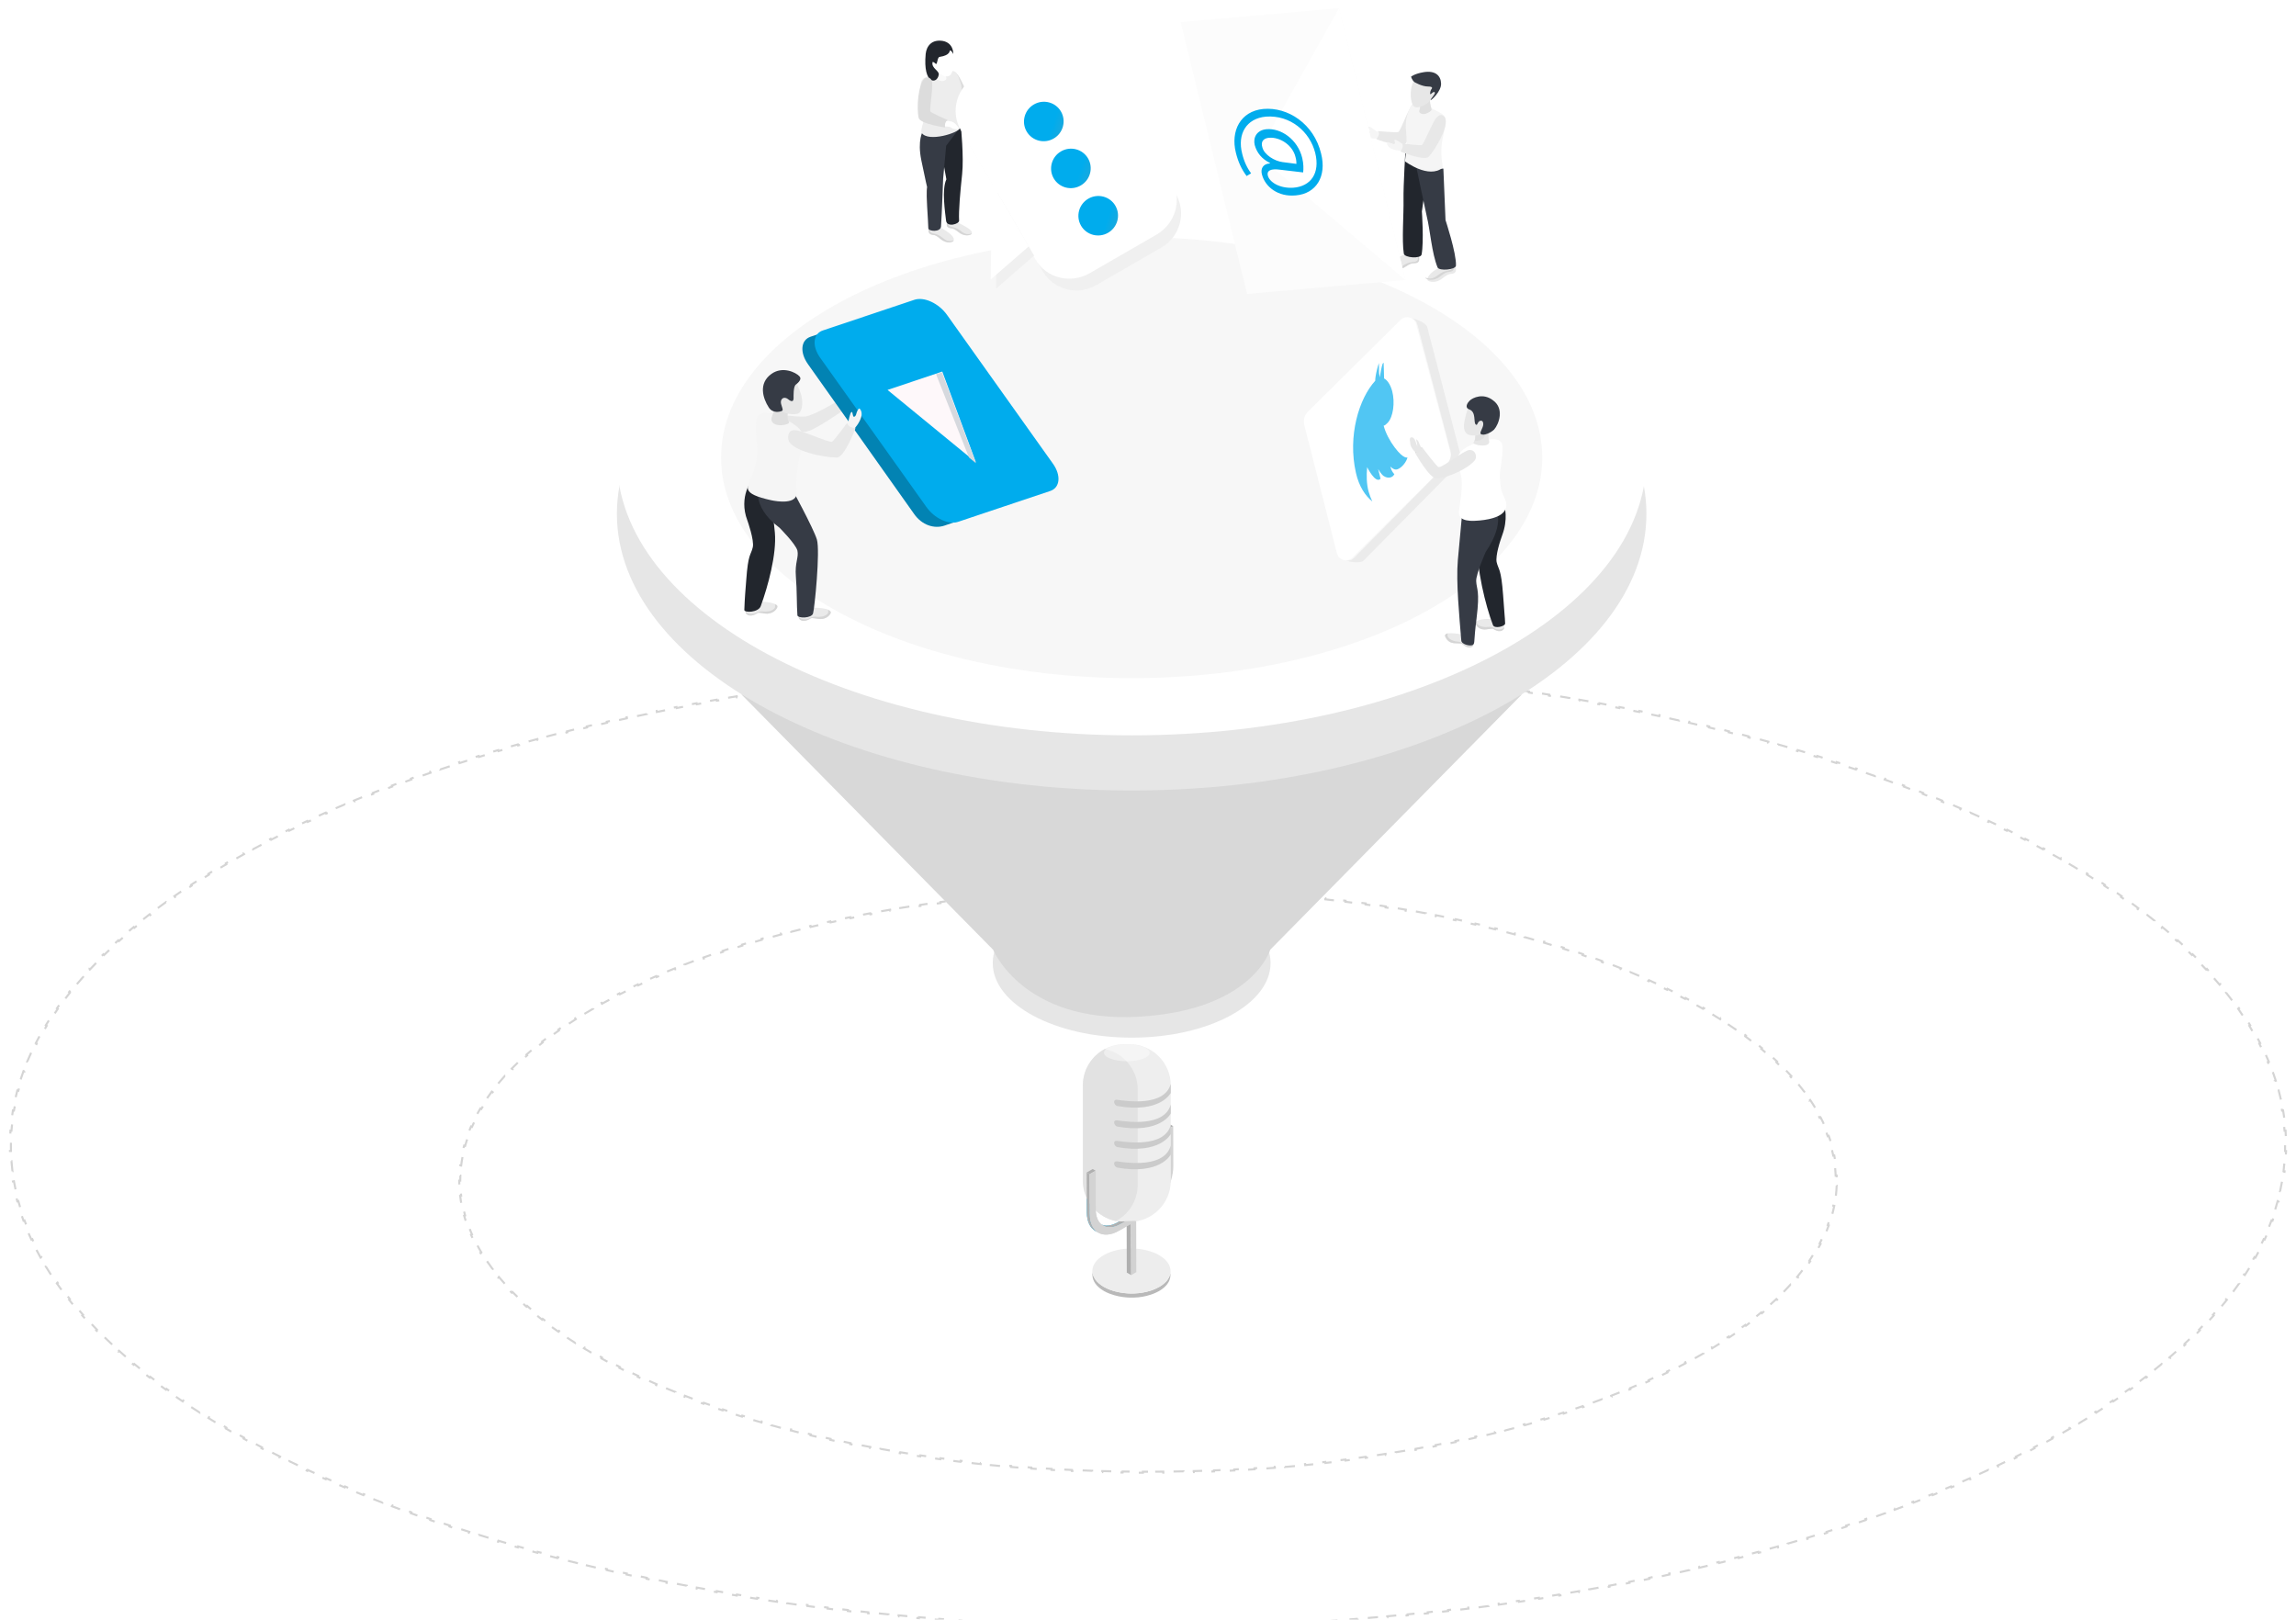 <svg width="1124" height="793" viewBox="0 0 1124 793" fill="none" xmlns="http://www.w3.org/2000/svg">
<g filter="url(#filter0_d)">
<path d="M562 792.5C561.163 792.5 560.327 792.499 559.492 792.498L559.491 792.998C557.819 792.995 556.149 792.988 554.48 792.979L554.483 792.479C552.815 792.47 551.149 792.457 549.485 792.442L549.48 792.942C547.815 792.926 546.152 792.907 544.491 792.886L544.497 792.386C542.837 792.364 541.178 792.339 539.521 792.311L539.513 792.811C537.855 792.783 536.2 792.753 534.546 792.719L534.556 792.219C532.887 792.184 531.22 792.147 529.554 792.106L529.542 792.606C527.871 792.566 526.202 792.522 524.535 792.475L524.549 791.975C522.882 791.928 521.218 791.878 519.555 791.825L519.539 792.325C517.876 792.272 516.215 792.216 514.556 792.156L514.574 791.657C512.916 791.598 511.259 791.535 509.605 791.47L509.585 791.969C507.929 791.904 506.274 791.835 504.622 791.764L504.643 791.264C502.971 791.192 501.3 791.116 499.632 791.037L499.608 791.537C497.939 791.458 496.273 791.376 494.608 791.291L494.634 790.792C492.97 790.707 491.308 790.619 489.649 790.528L489.621 791.027C487.962 790.936 486.304 790.841 484.649 790.744L484.678 790.245C483.023 790.147 481.371 790.047 479.721 789.944L479.69 790.443C478.027 790.338 476.367 790.231 474.709 790.12L474.743 789.622C473.073 789.51 471.406 789.396 469.741 789.278L469.706 789.777C468.041 789.66 466.378 789.539 464.718 789.415L464.755 788.916C463.095 788.793 461.438 788.666 459.784 788.536L459.745 789.034C458.089 788.904 456.437 788.771 454.787 788.635L454.828 788.136C453.179 788 451.532 787.861 449.888 787.719L449.845 788.217C448.174 788.072 446.507 787.924 444.842 787.774L444.887 787.276C443.223 787.125 441.561 786.971 439.901 786.813L439.854 787.311C438.194 787.154 436.537 786.994 434.883 786.83L434.932 786.332C433.278 786.169 431.628 786.002 429.98 785.833L429.929 786.33C428.28 786.16 426.634 785.988 424.992 785.812L425.045 785.314C423.387 785.137 421.733 784.956 420.081 784.772L420.026 785.269C418.361 785.084 416.7 784.896 415.041 784.704L415.098 784.207C413.44 784.016 411.785 783.821 410.134 783.623L410.074 784.12C408.422 783.922 406.772 783.721 405.126 783.516L405.188 783.02C403.542 782.816 401.9 782.609 400.261 782.399L400.197 782.894C398.551 782.683 396.908 782.469 395.268 782.251L395.334 781.756C393.672 781.535 392.012 781.311 390.357 781.084L390.289 781.58C388.632 781.353 386.979 781.122 385.33 780.889L385.4 780.394C383.751 780.16 382.105 779.924 380.463 779.684L380.391 780.179C378.748 779.939 377.109 779.696 375.473 779.45L375.548 778.956C373.913 778.71 372.281 778.461 370.653 778.208L370.577 778.702C368.917 778.445 367.262 778.185 365.609 777.921L365.688 777.428C364.036 777.164 362.388 776.897 360.743 776.627L360.662 777.12C359.016 776.85 357.375 776.577 355.737 776.3L355.82 775.807C354.183 775.531 352.55 775.251 350.92 774.968L350.835 775.461C349.205 775.178 347.578 774.891 345.956 774.602L346.044 774.11C344.394 773.816 342.749 773.518 341.107 773.217L341.017 773.709C339.369 773.407 337.725 773.102 336.085 772.794L336.178 772.302C334.539 771.994 332.904 771.682 331.274 771.368L331.179 771.859C329.547 771.544 327.92 771.225 326.297 770.904L326.395 770.414C324.773 770.092 323.155 769.768 321.541 769.44L321.442 769.93C319.799 769.597 318.161 769.26 316.527 768.92L316.629 768.43C314.988 768.089 313.353 767.744 311.722 767.396L311.617 767.885C309.985 767.536 308.358 767.185 306.735 766.83L306.842 766.341C305.22 765.987 303.603 765.629 301.99 765.267L301.881 765.755C300.267 765.394 298.659 765.029 297.055 764.661L297.166 764.174C295.53 763.798 293.899 763.42 292.273 763.038L292.159 763.525C290.527 763.141 288.9 762.754 287.278 762.364L287.395 761.878C285.774 761.488 284.158 761.095 282.547 760.698L282.428 761.184C280.816 760.787 279.209 760.387 277.608 759.984L277.73 759.499C276.127 759.095 274.53 758.688 272.938 758.278L272.813 758.762C271.182 758.341 269.556 757.918 267.936 757.49L268.064 757.007C266.445 756.58 264.831 756.15 263.223 755.716L263.093 756.199C261.484 755.765 259.881 755.327 258.284 754.886L258.417 754.404C256.82 753.964 255.229 753.52 253.644 753.073L253.508 753.554C251.907 753.102 250.311 752.647 248.721 752.188L248.86 751.708C247.244 751.241 245.635 750.772 244.031 750.299L243.89 750.778C242.286 750.305 240.687 749.828 239.095 749.348L239.24 748.869C237.649 748.389 236.064 747.905 234.485 747.418L234.338 747.896C232.759 747.409 231.185 746.918 229.618 746.424L229.769 745.947C228.168 745.442 226.573 744.934 224.985 744.422L224.832 744.898C223.234 744.383 221.643 743.864 220.058 743.341L220.215 742.866C218.632 742.344 217.055 741.819 215.485 741.29L215.326 741.763C213.755 741.234 212.191 740.701 210.634 740.165L210.797 739.692C209.225 739.15 207.66 738.605 206.103 738.056L205.937 738.528C204.348 737.968 202.766 737.404 201.192 736.837L201.361 736.367C199.788 735.8 198.223 735.23 196.665 734.656L196.492 735.125C194.933 734.55 193.382 733.972 191.838 733.391L192.014 732.923C190.47 732.341 188.934 731.756 187.405 731.167L187.225 731.633C185.649 731.026 184.08 730.414 182.519 729.799L182.703 729.334C181.144 728.719 179.593 728.101 178.05 727.479L177.863 727.943C176.32 727.32 174.785 726.694 173.258 726.064L173.449 725.602C171.923 724.972 170.406 724.339 168.898 723.703L168.703 724.163C167.15 723.508 165.607 722.848 164.072 722.185L164.27 721.726C162.729 721.06 161.198 720.39 159.675 719.717L159.473 720.174C157.95 719.5 156.435 718.822 154.931 718.14L155.137 717.685C153.633 717.004 152.139 716.319 150.655 715.63L150.444 716.084C148.916 715.375 147.398 714.662 145.889 713.945L146.104 713.493C144.587 712.772 143.081 712.047 141.584 711.318L141.365 711.768C139.868 711.038 138.38 710.304 136.904 709.567L137.127 709.12C135.652 708.383 134.187 707.642 132.733 706.898L132.505 707.343C131.001 706.572 129.507 705.798 128.025 705.019L128.258 704.577C126.772 703.796 125.298 703.012 123.836 702.223L123.598 702.663C122.134 701.874 120.682 701.08 119.241 700.283L119.483 699.845C118.036 699.044 116.602 698.239 115.179 697.431L114.932 697.865C113.459 697.028 111.999 696.187 110.552 695.341L110.805 694.909C109.359 694.065 107.927 693.216 106.508 692.363L106.251 692.791C104.83 691.937 103.422 691.079 102.027 690.217L102.29 689.791C100.868 688.912 99.46 688.029 98.065 687.141L97.796 687.563C96.373 686.656 94.963 685.745 93.569 684.83L93.843 684.412C92.45 683.498 91.072 682.58 89.708 681.658L89.428 682.072C88.061 681.147 86.708 680.218 85.371 679.284L85.657 678.874C84.266 677.904 82.892 676.929 81.533 675.949L81.241 676.355C79.881 675.374 78.537 674.389 77.209 673.399L77.508 672.998C76.182 672.009 74.873 671.017 73.581 670.02L73.275 670.415C71.942 669.386 70.626 668.353 69.327 667.315L69.639 666.924C68.326 665.874 67.032 664.82 65.755 663.76L65.436 664.145C64.157 663.084 62.897 662.018 61.655 660.948L61.982 660.569C60.715 659.478 59.468 658.382 58.241 657.281L57.907 657.653C56.651 656.525 55.414 655.393 54.198 654.256L54.54 653.891C53.327 652.756 52.134 651.617 50.963 650.473L50.613 650.831C49.417 649.662 48.242 648.489 47.089 647.311L47.446 646.961C46.268 645.757 45.112 644.547 43.979 643.333L43.614 643.674C42.478 642.456 41.366 641.234 40.277 640.007L40.651 639.675C39.542 638.425 38.457 637.17 37.397 635.91L37.015 636.232C35.929 634.941 34.869 633.645 33.836 632.345L34.227 632.034C33.196 630.737 32.191 629.435 31.213 628.128L30.812 628.427C29.803 627.08 28.822 625.727 27.869 624.37L28.279 624.082C27.317 622.712 26.383 621.336 25.479 619.956L25.061 620.229C24.153 618.844 23.275 617.454 22.427 616.058L22.854 615.799C21.977 614.358 21.132 612.912 20.319 611.46L19.883 611.705C19.066 610.247 18.281 608.785 17.529 607.317L17.974 607.089C17.215 605.609 16.49 604.125 15.798 602.636L15.344 602.847C14.636 601.323 13.963 599.794 13.324 598.26L13.786 598.068C13.149 596.54 12.548 595.007 11.983 593.47L11.513 593.642C10.934 592.068 10.392 590.489 9.886 588.905L10.362 588.753C9.857 587.17 9.39 585.583 8.96 583.991L8.477 584.121C8.043 582.514 7.647 580.902 7.289 579.285L7.778 579.177C7.419 577.555 7.099 575.929 6.819 574.298L6.326 574.382C6.045 572.744 5.802 571.1 5.6 569.452L6.096 569.391C5.895 567.75 5.733 566.104 5.612 564.454L5.113 564.491C4.991 562.832 4.909 561.17 4.869 559.503L5.368 559.491C5.348 558.662 5.338 557.831 5.338 557C5.338 556.169 5.348 555.338 5.368 554.509L4.869 554.497C4.909 552.83 4.991 551.168 5.113 549.509L5.612 549.546C5.733 547.896 5.895 546.25 6.096 544.609L5.6 544.548C5.802 542.9 6.045 541.256 6.326 539.617L6.819 539.702C7.099 538.071 7.419 536.445 7.778 534.823L7.289 534.715C7.647 533.098 8.043 531.486 8.477 529.879L8.96 530.009C9.39 528.417 9.858 526.83 10.363 525.247L9.886 525.095C10.392 523.511 10.934 521.932 11.514 520.358L11.983 520.53C12.549 518.993 13.15 517.46 13.786 515.932L13.324 515.74C13.963 514.206 14.636 512.677 15.344 511.153L15.798 511.364C16.49 509.875 17.215 508.39 17.974 506.911L17.529 506.683C18.282 505.215 19.066 503.752 19.883 502.295L20.319 502.539C21.132 501.088 21.977 499.642 22.854 498.201L22.427 497.941C23.275 496.546 24.154 495.156 25.061 493.77L25.479 494.044C26.383 492.664 27.317 491.288 28.279 489.917L27.869 489.63C28.823 488.272 29.804 486.92 30.813 485.572L31.213 485.872C32.191 484.565 33.196 483.263 34.227 481.966L33.836 481.655C34.87 480.354 35.929 479.059 37.015 477.768L37.398 478.09C38.458 476.83 39.542 475.575 40.652 474.325L40.278 473.993C41.366 472.766 42.478 471.543 43.614 470.326L43.98 470.667C45.112 469.453 46.268 468.243 47.447 467.039L47.089 466.689C48.242 465.511 49.417 464.338 50.614 463.169L50.963 463.527C52.135 462.383 53.327 461.243 54.54 460.109L54.199 459.744C55.414 458.606 56.651 457.474 57.908 456.347L58.242 456.719C59.469 455.618 60.716 454.522 61.982 453.43L61.656 453.052C62.897 451.981 64.158 450.916 65.436 449.854L65.756 450.239C67.032 449.18 68.327 448.126 69.64 447.076L69.328 446.685C70.626 445.647 71.942 444.613 73.276 443.584L73.581 443.98C74.874 442.983 76.183 441.99 77.508 441.002L77.209 440.601C78.537 439.611 79.881 438.626 81.241 437.645L81.534 438.05C82.892 437.071 84.266 436.096 85.657 435.126L85.371 434.715C86.709 433.782 88.061 432.853 89.429 431.928L89.709 432.342C91.072 431.419 92.451 430.501 93.844 429.587L93.569 429.169C94.964 428.254 96.373 427.344 97.797 426.437L98.065 426.859C99.46 425.971 100.868 425.088 102.29 424.208L102.027 423.783C103.422 422.921 104.83 422.063 106.251 421.209L106.509 421.637C107.928 420.784 109.36 419.935 110.805 419.091L110.553 418.659C112 417.813 113.459 416.972 114.932 416.135L115.179 416.569C116.602 415.76 118.037 414.956 119.483 414.155L119.241 413.717C120.682 412.92 122.135 412.126 123.599 411.337L123.836 411.777C125.298 410.988 126.773 410.204 128.258 409.423L128.026 408.98C129.508 408.202 131.001 407.427 132.505 406.657L132.733 407.102C134.187 406.358 135.652 405.617 137.127 404.88L136.904 404.433C138.381 403.696 139.868 402.962 141.366 402.232L141.585 402.682C143.081 401.953 144.587 401.228 146.104 400.507L145.89 400.055C147.398 399.338 148.916 398.625 150.445 397.916L150.655 398.37C152.14 397.681 153.634 396.996 155.137 396.315L154.931 395.86C156.436 395.178 157.95 394.5 159.473 393.826L159.676 394.283C161.198 393.609 162.73 392.94 164.27 392.274L164.072 391.815C165.607 391.152 167.151 390.492 168.704 389.837L168.898 390.297C170.406 389.661 171.923 389.027 173.449 388.398L173.258 387.936C174.785 387.306 176.32 386.68 177.864 386.057L178.051 386.521C179.593 385.899 181.144 385.28 182.703 384.666L182.52 384.201C184.08 383.586 185.649 382.974 187.226 382.367L187.405 382.833C188.934 382.244 190.47 381.659 192.015 381.077L191.838 380.609C193.382 380.028 194.933 379.45 196.492 378.875L196.665 379.344C198.223 378.77 199.788 378.2 201.361 377.633L201.192 377.163C202.766 376.596 204.348 376.032 205.937 375.472L206.103 375.944C207.661 375.395 209.225 374.85 210.797 374.308L210.635 373.835C212.191 373.299 213.755 372.766 215.326 372.236L215.486 372.71C217.055 372.181 218.632 371.656 220.215 371.134L220.058 370.659C221.643 370.136 223.234 369.617 224.832 369.102L224.986 369.578C226.573 369.066 228.168 368.558 229.769 368.053L229.619 367.576C231.186 367.082 232.759 366.591 234.338 366.104L234.486 366.582C236.064 366.095 237.649 365.611 239.24 365.131L239.096 364.652C240.688 364.172 242.286 363.695 243.89 363.222L244.032 363.701C245.635 363.228 247.245 362.758 248.86 362.292L248.722 361.812C250.311 361.353 251.907 360.898 253.509 360.446L253.644 360.927C255.23 360.48 256.82 360.036 258.417 359.596L258.284 359.114C259.881 358.673 261.485 358.235 263.093 357.801L263.224 358.284C264.831 357.85 266.445 357.42 268.064 356.993L267.936 356.509C269.556 356.082 271.182 355.658 272.813 355.238L272.938 355.722C274.53 355.312 276.128 354.905 277.73 354.501L277.608 354.016C279.21 353.613 280.816 353.213 282.428 352.816L282.547 353.302C284.158 352.905 285.774 352.512 287.395 352.122L287.278 351.636C288.9 351.246 290.527 350.859 292.159 350.475L292.273 350.962C293.899 350.58 295.531 350.202 297.167 349.826L297.055 349.339C298.659 348.971 300.268 348.606 301.881 348.245L301.99 348.733C303.603 348.371 305.22 348.013 306.842 347.659L306.735 347.17C308.358 346.815 309.985 346.464 311.617 346.115L311.722 346.604C313.353 346.256 314.989 345.911 316.629 345.57L316.527 345.08C318.161 344.74 319.799 344.403 321.442 344.07L321.541 344.56C323.155 344.232 324.773 343.908 326.395 343.586L326.298 343.096C327.921 342.774 329.548 342.456 331.179 342.141L331.274 342.632C332.904 342.318 334.539 342.006 336.178 341.698L336.086 341.206C337.725 340.898 339.369 340.593 341.017 340.291L341.107 340.783C342.749 340.482 344.394 340.184 346.044 339.89L345.956 339.398C347.579 339.109 349.205 338.822 350.835 338.539L350.921 339.032C352.55 338.749 354.183 338.469 355.82 338.193L355.737 337.7C357.375 337.423 359.017 337.15 360.662 336.88L360.743 337.373C362.388 337.103 364.036 336.836 365.689 336.572L365.61 336.079C367.262 335.815 368.918 335.555 370.577 335.297L370.654 335.792C372.282 335.539 373.913 335.29 375.548 335.044L375.474 334.55C377.109 334.304 378.749 334.061 380.391 333.821L380.464 334.316C382.106 334.076 383.751 333.839 385.4 333.606L385.33 333.111C386.98 332.878 388.633 332.647 390.289 332.42L390.357 332.916C392.013 332.689 393.672 332.465 395.334 332.244L395.269 331.749C396.908 331.531 398.551 331.317 400.197 331.105L400.261 331.601C401.9 331.391 403.543 331.184 405.188 330.98L405.127 330.483C406.773 330.279 408.422 330.078 410.075 329.88L410.134 330.377C411.786 330.179 413.441 329.984 415.099 329.793L415.041 329.296C416.7 329.104 418.362 328.916 420.027 328.731L420.082 329.227C421.734 329.044 423.388 328.863 425.045 328.686L424.992 328.188C426.635 328.012 428.281 327.84 429.929 327.67L429.98 328.167C431.628 327.998 433.279 327.831 434.933 327.668L434.883 327.17C436.538 327.006 438.195 326.846 439.855 326.689L439.902 327.187C441.561 327.029 443.223 326.875 444.888 326.724L444.843 326.226C446.507 326.076 448.175 325.928 449.845 325.783L449.888 326.281C451.532 326.139 453.179 326 454.828 325.864L454.787 325.365C456.437 325.229 458.09 325.096 459.745 324.966L459.784 325.464C461.439 325.334 463.096 325.207 464.755 325.084L464.718 324.585C466.378 324.461 468.041 324.34 469.706 324.223L469.742 324.722C471.406 324.604 473.073 324.49 474.743 324.378L474.71 323.88C476.367 323.769 478.028 323.662 479.69 323.557L479.721 324.056C481.371 323.953 483.024 323.852 484.678 323.755L484.649 323.256C486.304 323.159 487.962 323.064 489.622 322.973L489.649 323.472C491.309 323.381 492.97 323.293 494.634 323.208L494.608 322.709C496.273 322.624 497.94 322.542 499.609 322.463L499.632 322.963C501.3 322.884 502.971 322.808 504.644 322.736L504.622 322.236C506.275 322.165 507.929 322.096 509.586 322.031L509.606 322.53C511.26 322.465 512.916 322.402 514.574 322.343L514.557 321.844C516.216 321.784 517.877 321.728 519.54 321.675L519.556 322.175C521.218 322.122 522.883 322.072 524.549 322.025L524.535 321.525C526.202 321.478 527.871 321.434 529.542 321.394L529.555 321.894C531.22 321.853 532.887 321.816 534.556 321.781L534.546 321.282C536.2 321.248 537.855 321.217 539.513 321.189L539.521 321.689C541.178 321.661 542.837 321.636 544.498 321.614L544.491 321.114C546.152 321.093 547.815 321.074 549.48 321.058L549.485 321.558C551.149 321.543 552.815 321.53 554.483 321.521L554.48 321.021C556.149 321.012 557.819 321.005 559.491 321.002L559.492 321.502C560.327 321.501 561.164 321.5 562 321.5C562.837 321.5 563.673 321.501 564.508 321.502L564.509 321.002C566.181 321.005 567.851 321.012 569.52 321.021L569.517 321.521C571.185 321.53 572.851 321.543 574.515 321.558L574.52 321.058C576.185 321.074 577.848 321.093 579.509 321.114L579.503 321.614C581.163 321.636 582.822 321.661 584.479 321.689L584.487 321.189C586.145 321.217 587.8 321.248 589.454 321.282L589.444 321.781C591.113 321.816 592.78 321.853 594.446 321.894L594.458 321.394C596.129 321.434 597.798 321.478 599.465 321.525L599.451 322.025C601.118 322.072 602.782 322.122 604.445 322.175L604.461 321.675C606.124 321.728 607.785 321.784 609.444 321.844L609.426 322.343C611.084 322.403 612.741 322.465 614.395 322.53L614.414 322.031C616.071 322.096 617.726 322.165 619.378 322.236L619.357 322.736C621.029 322.808 622.7 322.884 624.368 322.963L624.392 322.463C626.061 322.542 627.727 322.624 629.392 322.709L629.366 323.208C631.03 323.293 632.692 323.381 634.351 323.472L634.379 322.973C636.038 323.064 637.696 323.159 639.351 323.256L639.322 323.755C640.977 323.853 642.629 323.953 644.279 324.056L644.31 323.557C645.973 323.662 647.633 323.769 649.291 323.88L649.257 324.378C650.927 324.49 652.594 324.604 654.259 324.722L654.294 324.223C655.959 324.341 657.622 324.461 659.282 324.585L659.245 325.084C660.905 325.207 662.562 325.334 664.216 325.464L664.255 324.966C665.911 325.096 667.563 325.229 669.213 325.365L669.172 325.864C670.821 326 672.468 326.139 674.112 326.281L674.155 325.783C675.826 325.928 677.493 326.076 679.158 326.226L679.113 326.724C680.777 326.875 682.439 327.029 684.099 327.187L684.146 326.689C685.806 326.846 687.463 327.006 689.117 327.17L689.068 327.668C690.722 327.831 692.372 327.998 694.02 328.167L694.071 327.67C695.72 327.84 697.366 328.012 699.008 328.188L698.955 328.686C700.613 328.863 702.267 329.044 703.919 329.228L703.974 328.731C705.639 328.916 707.3 329.104 708.959 329.296L708.902 329.793C710.56 329.984 712.215 330.179 713.866 330.377L713.926 329.88C715.578 330.078 717.228 330.279 718.874 330.484L718.812 330.98C720.458 331.184 722.1 331.391 723.739 331.601L723.803 331.106C725.449 331.317 727.092 331.531 728.732 331.749L728.666 332.244C730.328 332.465 731.988 332.689 733.643 332.916L733.711 332.42C735.368 332.647 737.021 332.878 738.67 333.111L738.6 333.606C740.249 333.84 741.895 334.076 743.537 334.316L743.609 333.821C745.252 334.061 746.891 334.304 748.527 334.55L748.452 335.044C750.087 335.29 751.719 335.539 753.347 335.792L753.423 335.298C755.083 335.555 756.738 335.815 758.391 336.079L758.312 336.572C759.964 336.836 761.612 337.103 763.257 337.373L763.338 336.88C764.984 337.15 766.625 337.423 768.263 337.7L768.18 338.193C769.817 338.469 771.45 338.749 773.08 339.032L773.165 338.539C774.795 338.822 776.422 339.109 778.044 339.398L777.956 339.89C779.606 340.184 781.252 340.482 782.893 340.783L782.983 340.291C784.631 340.593 786.275 340.898 787.915 341.206L787.822 341.698C789.461 342.006 791.096 342.318 792.727 342.632L792.821 342.141C794.453 342.456 796.08 342.775 797.703 343.096L797.605 343.586C799.227 343.908 800.845 344.232 802.459 344.56L802.558 344.07C804.201 344.403 805.839 344.74 807.473 345.08L807.371 345.57C809.012 345.911 810.647 346.256 812.279 346.604L812.383 346.115C814.015 346.464 815.642 346.815 817.265 347.17L817.158 347.659C818.78 348.013 820.397 348.371 822.01 348.733L822.119 348.245C823.733 348.606 825.341 348.971 826.945 349.339L826.834 349.826C828.47 350.202 830.101 350.58 831.727 350.962L831.841 350.476C833.473 350.859 835.1 351.246 836.722 351.636L836.605 352.122C838.226 352.512 839.842 352.905 841.453 353.302L841.572 352.816C843.184 353.213 844.791 353.613 846.392 354.016L846.27 354.501C847.873 354.905 849.47 355.312 851.062 355.722L851.187 355.238C852.818 355.659 854.444 356.082 856.064 356.51L855.936 356.993C857.555 357.42 859.169 357.85 860.777 358.284L860.907 357.801C862.516 358.235 864.119 358.673 865.716 359.114L865.583 359.596C867.18 360.036 868.771 360.48 870.356 360.927L870.492 360.446C872.093 360.898 873.689 361.353 875.279 361.812L875.14 362.292C876.756 362.759 878.365 363.228 879.969 363.701L880.11 363.222C881.714 363.695 883.313 364.172 884.905 364.652L884.76 365.131C886.351 365.611 887.936 366.095 889.515 366.582L889.662 366.104C891.241 366.591 892.815 367.082 894.382 367.576L894.231 368.053C895.832 368.558 897.427 369.066 899.015 369.578L899.168 369.102C900.766 369.617 902.357 370.136 903.942 370.659L903.785 371.134C905.369 371.656 906.945 372.181 908.515 372.71L908.674 372.236C910.245 372.766 911.809 373.299 913.366 373.835L913.203 374.308C914.775 374.85 916.34 375.395 917.897 375.944L918.063 375.472C919.652 376.032 921.234 376.596 922.808 377.163L922.639 377.633C924.212 378.2 925.777 378.77 927.335 379.344L927.508 378.875C929.067 379.45 930.618 380.028 932.162 380.609L931.986 381.077C933.53 381.659 935.066 382.244 936.595 382.833L936.775 382.367C938.352 382.974 939.92 383.586 941.481 384.201L941.297 384.666C942.856 385.281 944.407 385.899 945.95 386.521L946.137 386.057C947.68 386.68 949.215 387.306 950.742 387.936L950.551 388.398C952.077 389.028 953.594 389.661 955.102 390.297L955.297 389.837C956.85 390.492 958.393 391.152 959.928 391.815L959.73 392.274C961.271 392.94 962.802 393.61 964.325 394.283L964.527 393.826C966.05 394.5 967.565 395.178 969.07 395.86L968.863 396.315C970.367 396.996 971.861 397.681 973.345 398.37L973.556 397.916C975.084 398.625 976.602 399.338 978.111 400.055L977.896 400.507C979.413 401.228 980.919 401.953 982.416 402.682L982.635 402.232C984.132 402.962 985.62 403.696 987.096 404.433L986.873 404.88C988.348 405.617 989.813 406.358 991.267 407.102L991.495 406.657C992.999 407.428 994.493 408.202 995.975 408.981L995.742 409.423C997.228 410.204 998.702 410.988 1000.16 411.777L1000.4 411.337C1001.87 412.126 1003.32 412.92 1004.76 413.717L1004.52 414.155C1005.96 414.956 1007.4 415.761 1008.82 416.569L1009.07 416.135C1010.54 416.972 1012 417.813 1013.45 418.659L1013.2 419.091C1014.64 419.935 1016.07 420.784 1017.49 421.637L1017.75 421.209C1019.17 422.063 1020.58 422.921 1021.97 423.783L1021.71 424.209C1023.13 425.088 1024.54 425.971 1025.93 426.859L1026.2 426.437C1027.63 427.344 1029.04 428.255 1030.43 429.17L1030.16 429.588C1031.55 430.502 1032.93 431.42 1034.29 432.342L1034.57 431.928C1035.94 432.853 1037.29 433.782 1038.63 434.716L1038.34 435.126C1039.73 436.096 1041.11 437.071 1042.47 438.051L1042.76 437.645C1044.12 438.626 1045.46 439.611 1046.79 440.601L1046.49 441.002C1047.82 441.991 1049.13 442.983 1050.42 443.98L1050.72 443.585C1052.06 444.614 1053.37 445.647 1054.67 446.685L1054.36 447.076C1055.67 448.126 1056.97 449.18 1058.24 450.24L1058.56 449.855C1059.84 450.916 1061.1 451.982 1062.34 453.052L1062.02 453.431C1063.28 454.522 1064.53 455.618 1065.76 456.719L1066.09 456.347C1067.35 457.475 1068.59 458.607 1069.8 459.744L1069.46 460.109C1070.67 461.244 1071.87 462.383 1073.04 463.527L1073.39 463.169C1074.58 464.338 1075.76 465.511 1076.91 466.689L1076.55 467.039C1077.73 468.243 1078.89 469.453 1080.02 470.667L1080.39 470.326C1081.52 471.544 1082.63 472.766 1083.72 473.993L1083.35 474.325C1084.46 475.575 1085.54 476.83 1086.6 478.09L1086.99 477.768C1088.07 479.059 1089.13 480.355 1090.16 481.655L1089.77 481.966C1090.8 483.263 1091.81 484.565 1092.79 485.872L1093.19 485.573C1094.2 486.92 1095.18 488.273 1096.13 489.63L1095.72 489.918C1096.68 491.288 1097.62 492.664 1098.52 494.044L1098.94 493.771C1099.85 495.156 1100.72 496.546 1101.57 497.942L1101.15 498.201C1102.02 499.642 1102.87 501.088 1103.68 502.54L1104.12 502.295C1104.93 503.753 1105.72 505.215 1106.47 506.683L1106.03 506.911C1106.78 508.391 1107.51 509.875 1108.2 511.364L1108.66 511.153C1109.36 512.677 1110.04 514.206 1110.68 515.74L1110.21 515.932C1110.85 517.46 1111.45 518.993 1112.02 520.53L1112.49 520.358C1113.07 521.932 1113.61 523.511 1114.11 525.095L1113.64 525.247C1114.14 526.83 1114.61 528.417 1115.04 530.009L1115.52 529.879C1115.96 531.486 1116.35 533.098 1116.71 534.715L1116.22 534.823C1116.58 536.445 1116.9 538.071 1117.18 539.702L1117.67 539.618C1117.96 541.256 1118.2 542.9 1118.4 544.548L1117.9 544.609C1118.1 546.25 1118.27 547.896 1118.39 549.546L1118.89 549.509C1119.01 551.168 1119.09 552.83 1119.13 554.497L1118.63 554.509C1118.65 555.338 1118.66 556.169 1118.66 557C1118.66 557.831 1118.65 558.662 1118.63 559.491L1119.13 559.503C1119.09 561.17 1119.01 562.832 1118.89 564.491L1118.39 564.454C1118.27 566.104 1118.1 567.75 1117.9 569.391L1118.4 569.452C1118.2 571.1 1117.96 572.744 1117.67 574.383L1117.18 574.298C1116.9 575.929 1116.58 577.555 1116.22 579.177L1116.71 579.285C1116.35 580.902 1115.96 582.514 1115.52 584.121L1115.04 583.991C1114.61 585.583 1114.14 587.17 1113.64 588.753L1114.11 588.905C1113.61 590.489 1113.07 592.068 1112.49 593.642L1112.02 593.47C1111.45 595.007 1110.85 596.54 1110.21 598.068L1110.68 598.26C1110.04 599.794 1109.36 601.323 1108.66 602.847L1108.2 602.636C1107.51 604.125 1106.78 605.61 1106.03 607.089L1106.47 607.317C1105.72 608.785 1104.93 610.248 1104.12 611.705L1103.68 611.461C1102.87 612.912 1102.02 614.358 1101.15 615.799L1101.57 616.059C1100.72 617.454 1099.85 618.844 1098.94 620.23L1098.52 619.956C1097.62 621.336 1096.68 622.712 1095.72 624.083L1096.13 624.37C1095.18 625.728 1094.2 627.08 1093.19 628.428L1092.79 628.128C1091.81 629.435 1090.8 630.737 1089.77 632.034L1090.16 632.345C1089.13 633.646 1088.07 634.941 1086.98 636.232L1086.6 635.91C1085.54 637.17 1084.46 638.425 1083.35 639.675L1083.72 640.007C1082.63 641.234 1081.52 642.457 1080.39 643.674L1080.02 643.333C1078.89 644.547 1077.73 645.757 1076.55 646.961L1076.91 647.311C1075.76 648.489 1074.58 649.662 1073.39 650.831L1073.04 650.473C1071.87 651.617 1070.67 652.757 1069.46 653.891L1069.8 654.256C1068.59 655.394 1067.35 656.526 1066.09 657.653L1065.76 657.281C1064.53 658.382 1063.28 659.478 1062.02 660.57L1062.34 660.948C1061.1 662.019 1059.84 663.084 1058.56 664.146L1058.24 663.761C1056.97 664.82 1055.67 665.875 1054.36 666.924L1054.67 667.315C1053.37 668.353 1052.06 669.387 1050.72 670.416L1050.42 670.02C1049.13 671.017 1047.82 672.01 1046.49 672.998L1046.79 673.399C1045.46 674.389 1044.12 675.374 1042.76 676.355L1042.47 675.95C1041.11 676.929 1039.73 677.904 1038.34 678.874L1038.63 679.285C1037.29 680.218 1035.94 681.147 1034.57 682.072L1034.29 681.658C1032.93 682.581 1031.55 683.499 1030.16 684.413L1030.43 684.831C1029.04 685.746 1027.63 686.656 1026.2 687.563L1025.93 687.141C1024.54 688.029 1023.13 688.912 1021.71 689.792L1021.97 690.217C1020.58 691.079 1019.17 691.937 1017.75 692.792L1017.49 692.363C1016.07 693.216 1014.64 694.065 1013.2 694.909L1013.45 695.341C1012 696.187 1010.54 697.028 1009.07 697.865L1008.82 697.431C1007.4 698.24 1005.96 699.044 1004.52 699.845L1004.76 700.283C1003.32 701.08 1001.87 701.874 1000.4 702.663L1000.16 702.223C998.702 703.012 997.227 703.796 995.742 704.577L995.974 705.02C994.492 705.798 992.999 706.573 991.495 707.343L991.267 706.898C989.813 707.642 988.348 708.383 986.873 709.12L987.096 709.567C985.619 710.304 984.132 711.038 982.634 711.768L982.415 711.318C980.919 712.047 979.413 712.772 977.896 713.493L978.11 713.945C976.602 714.662 975.084 715.375 973.555 716.084L973.345 715.63C971.86 716.319 970.366 717.004 968.863 717.685L969.069 718.14C967.564 718.822 966.05 719.5 964.527 720.174L964.324 719.717C962.802 720.391 961.27 721.06 959.73 721.726L959.928 722.185C958.393 722.848 956.849 723.508 955.296 724.163L955.102 723.703C953.594 724.339 952.077 724.973 950.551 725.602L950.742 726.064C949.215 726.694 947.68 727.32 946.136 727.943L945.949 727.479C944.407 728.101 942.856 728.72 941.297 729.334L941.48 729.799C939.92 730.414 938.351 731.026 936.774 731.633L936.595 731.167C935.066 731.756 933.53 732.341 931.985 732.923L932.162 733.391C930.618 733.972 929.067 734.55 927.508 735.125L927.335 734.656C925.777 735.23 924.212 735.8 922.639 736.367L922.808 736.837C921.234 737.404 919.652 737.968 918.063 738.528L917.897 738.056C916.339 738.605 914.775 739.15 913.203 739.692L913.365 740.165C911.809 740.701 910.245 741.234 908.674 741.764L908.514 741.29C906.945 741.819 905.368 742.344 903.785 742.866L903.942 743.341C902.357 743.864 900.766 744.383 899.168 744.898L899.014 744.422C897.427 744.934 895.832 745.442 894.231 745.947L894.381 746.424C892.814 746.918 891.241 747.409 889.662 747.896L889.514 747.418C887.936 747.905 886.351 748.389 884.76 748.869L884.904 749.348C883.312 749.828 881.714 750.305 880.11 750.778L879.968 750.299C878.365 750.772 876.755 751.242 875.14 751.708L875.278 752.188C873.689 752.647 872.093 753.102 870.491 753.554L870.356 753.073C868.77 753.52 867.18 753.964 865.583 754.404L865.716 754.886C864.119 755.327 862.515 755.765 860.907 756.199L860.776 755.716C859.169 756.15 857.555 756.58 855.936 757.007L856.064 757.491C854.444 757.918 852.818 758.341 851.187 758.762L851.062 758.278C849.47 758.688 847.872 759.095 846.27 759.499L846.392 759.984C844.79 760.387 843.184 760.787 841.572 761.184L841.453 760.698C839.842 761.095 838.226 761.488 836.605 761.878L836.722 762.364C835.1 762.754 833.473 763.141 831.841 763.525L831.727 763.038C830.101 763.42 828.469 763.798 826.833 764.174L826.945 764.661C825.341 765.029 823.732 765.394 822.119 765.755L822.01 765.267C820.397 765.629 818.78 765.987 817.158 766.341L817.265 766.83C815.642 767.185 814.015 767.536 812.383 767.885L812.278 767.396C810.647 767.744 809.011 768.089 807.371 768.43L807.473 768.92C805.839 769.26 804.201 769.597 802.558 769.93L802.459 769.44C800.845 769.768 799.227 770.092 797.605 770.414L797.702 770.904C796.079 771.226 794.452 771.544 792.821 771.859L792.726 771.368C791.096 771.682 789.461 771.994 787.822 772.302L787.914 772.794C786.275 773.102 784.631 773.407 782.983 773.709L782.893 773.217C781.251 773.518 779.606 773.816 777.956 774.11L778.044 774.602C776.421 774.891 774.795 775.178 773.165 775.461L773.079 774.968C771.45 775.251 769.817 775.531 768.18 775.807L768.263 776.3C766.625 776.577 764.983 776.85 763.338 777.12L763.257 776.627C761.612 776.897 759.964 777.164 758.311 777.428L758.39 777.921C756.738 778.185 755.082 778.445 753.423 778.703L753.346 778.208C751.718 778.461 750.087 778.71 748.452 778.956L748.526 779.45C746.891 779.696 745.251 779.939 743.609 780.179L743.536 779.684C741.894 779.924 740.249 780.161 738.6 780.394L738.67 780.889C737.02 781.122 735.367 781.353 733.711 781.58L733.643 781.084C731.987 781.311 730.328 781.535 728.666 781.756L728.731 782.251C727.092 782.469 725.449 782.683 723.803 782.895L723.739 782.399C722.1 782.609 720.457 782.816 718.812 783.02L718.873 783.517C717.227 783.721 715.578 783.922 713.925 784.12L713.866 783.623C712.214 783.821 710.559 784.016 708.901 784.207L708.959 784.704C707.3 784.896 705.638 785.084 703.973 785.269L703.918 784.773C702.267 784.956 700.612 785.137 698.955 785.314L699.008 785.812C697.365 785.988 695.719 786.16 694.071 786.33L694.02 785.833C692.372 786.002 690.721 786.169 689.067 786.332L689.117 786.83C687.462 786.994 685.805 787.154 684.145 787.311L684.098 786.813C682.439 786.971 680.777 787.125 679.112 787.276L679.157 787.774C677.493 787.924 675.825 788.072 674.155 788.217L674.112 787.719C672.468 787.861 670.821 788 669.172 788.136L669.213 788.635C667.563 788.771 665.91 788.904 664.255 789.034L664.216 788.536C662.561 788.666 660.904 788.793 659.245 788.916L659.282 789.415C657.622 789.539 655.959 789.66 654.294 789.777L654.258 789.278C652.594 789.396 650.927 789.51 649.257 789.622L649.29 790.12C647.633 790.231 645.972 790.338 644.31 790.443L644.279 789.944C642.629 790.047 640.976 790.148 639.322 790.245L639.351 790.744C637.696 790.841 636.038 790.936 634.378 791.027L634.351 790.528C632.691 790.619 631.03 790.707 629.366 790.792L629.392 791.291C627.727 791.376 626.06 791.458 624.391 791.537L624.368 791.037C622.7 791.116 621.029 791.192 619.356 791.264L619.378 791.764C617.725 791.835 616.071 791.904 614.414 791.969L614.394 791.47C612.74 791.535 611.084 791.598 609.426 791.657L609.443 792.156C607.784 792.216 606.123 792.272 604.46 792.325L604.444 791.825C602.782 791.878 601.117 791.928 599.451 791.975L599.465 792.475C597.798 792.522 596.129 792.566 594.458 792.606L594.445 792.106C592.78 792.147 591.113 792.184 589.444 792.219L589.454 792.719C587.8 792.753 586.145 792.783 584.487 792.811L584.479 792.311C582.822 792.339 581.163 792.364 579.502 792.386L579.509 792.886C577.848 792.907 576.185 792.926 574.52 792.942L574.515 792.442C572.851 792.457 571.185 792.47 569.517 792.479L569.52 792.979C567.851 792.988 566.181 792.995 564.509 792.998L564.508 792.498C563.673 792.499 562.836 792.5 562 792.5Z" stroke="#D4D4D4" stroke-dasharray="5"/>
<path d="M562 716.5C561.167 716.5 560.334 716.499 559.503 716.496L559.501 716.996C557.837 716.991 556.175 716.981 554.517 716.965L554.521 716.466C552.864 716.45 551.209 716.43 549.558 716.404L549.55 716.904C547.897 716.879 546.248 716.848 544.601 716.813L544.612 716.313C542.945 716.277 541.282 716.236 539.622 716.19L539.608 716.69C537.947 716.644 536.289 716.592 534.635 716.536L534.652 716.036C532.998 715.98 531.348 715.918 529.702 715.852L529.682 716.352C528.021 716.285 526.364 716.213 524.711 716.135L524.734 715.636C523.072 715.558 521.414 715.476 519.759 715.388L519.732 715.887C518.077 715.799 516.424 715.707 514.776 715.609L514.806 715.11C513.155 715.011 511.507 714.908 509.864 714.8L509.831 715.299C508.166 715.189 506.505 715.074 504.849 714.954L504.885 714.456C503.229 714.336 501.577 714.211 499.93 714.081L499.891 714.579C498.242 714.449 496.598 714.314 494.958 714.173L495.001 713.675C493.341 713.533 491.686 713.386 490.034 713.234L489.989 713.732C488.332 713.579 486.679 713.421 485.031 713.258L485.081 712.76C483.434 712.597 481.792 712.429 480.155 712.255L480.102 712.753C478.449 712.578 476.801 712.398 475.158 712.213L475.214 711.716C473.559 711.529 471.908 711.337 470.263 711.14L470.204 711.637C468.557 711.44 466.916 711.237 465.28 711.03L465.343 710.534C463.7 710.326 462.062 710.112 460.429 709.894L460.363 710.389C458.708 710.168 457.058 709.941 455.414 709.709L455.484 709.214C453.841 708.982 452.204 708.744 450.573 708.502L450.499 708.997C448.864 708.754 447.234 708.506 445.61 708.252L445.687 707.758C444.036 707.501 442.39 707.238 440.751 706.97L440.671 707.463C439.03 707.195 437.396 706.921 435.768 706.642L435.853 706.149C434.226 705.87 432.606 705.587 430.992 705.297L430.904 705.79C429.256 705.494 427.615 705.194 425.981 704.888L426.073 704.397C424.439 704.091 422.811 703.78 421.191 703.463L421.095 703.954C419.474 703.637 417.859 703.315 416.252 702.988L416.352 702.498C414.713 702.164 413.082 701.825 411.458 701.481L411.354 701.97C409.726 701.624 408.105 701.273 406.492 700.917L406.6 700.429C404.988 700.073 403.384 699.712 401.787 699.345L401.675 699.832C400.043 699.458 398.419 699.077 396.803 698.691L396.919 698.205C395.301 697.819 393.692 697.427 392.091 697.03L391.97 697.515C390.368 697.117 388.774 696.714 387.189 696.306L387.313 695.822C385.69 695.403 384.075 694.979 382.47 694.55L382.341 695.033C380.734 694.603 379.136 694.167 377.547 693.726L377.681 693.245C376.088 692.802 374.504 692.354 372.93 691.901L372.791 692.381C371.179 691.917 369.578 691.447 367.986 690.971L368.129 690.492C366.539 690.017 364.959 689.536 363.39 689.05L363.242 689.527C361.654 689.035 360.077 688.537 358.511 688.034L358.664 687.558C357.071 687.046 355.49 686.528 353.92 686.005L353.762 686.479C352.19 685.955 350.629 685.425 349.08 684.889L349.243 684.417C347.665 683.871 346.098 683.319 344.544 682.762L344.375 683.232C342.804 682.669 341.244 682.099 339.697 681.523L339.872 681.055C338.325 680.479 336.79 679.897 335.269 679.31L335.089 679.776C333.519 679.17 331.962 678.558 330.42 677.94L330.606 677.475C329.065 676.858 327.538 676.234 326.025 675.604L325.833 676.066C324.292 675.425 322.766 674.777 321.255 674.124L321.453 673.665C319.919 673.001 318.4 672.332 316.896 671.656L316.691 672.112C315.183 671.434 313.69 670.75 312.214 670.059L312.425 669.606C310.9 668.894 309.392 668.174 307.901 667.449L307.683 667.898C306.189 667.171 304.713 666.438 303.254 665.698L303.48 665.252C301.987 664.496 300.512 663.732 299.056 662.962L298.822 663.404C297.346 662.623 295.888 661.836 294.45 661.042L294.691 660.604C293.234 659.8 291.797 658.989 290.38 658.171L290.13 658.604C288.676 657.765 287.243 656.919 285.832 656.067L286.09 655.639C284.672 654.782 283.275 653.918 281.9 653.047L281.632 653.469C280.208 652.568 278.808 651.659 277.432 650.743L277.709 650.326C276.332 649.41 274.979 648.486 273.651 647.556L273.364 647.966C271.979 646.996 270.621 646.019 269.29 645.035L269.588 644.633C268.258 643.649 266.955 642.659 265.68 641.661L265.372 642.055C264.04 641.013 262.737 639.962 261.464 638.905L261.783 638.52C260.51 637.461 259.266 636.395 258.053 635.321L257.722 635.696C256.457 634.575 255.225 633.447 254.027 632.31L254.371 631.948C253.165 630.804 251.994 629.653 250.858 628.494L250.501 628.844C249.322 627.641 248.181 626.43 247.078 625.211L247.449 624.875C246.33 623.638 245.25 622.392 244.211 621.139L243.826 621.458C242.757 620.17 241.731 618.873 240.748 617.568L241.147 617.267C240.139 615.929 239.177 614.583 238.261 613.229L237.847 613.51C236.914 612.129 236.028 610.741 235.19 609.344L235.619 609.087C234.759 607.651 233.95 606.208 233.194 604.756L232.751 604.987C231.978 603.504 231.259 602.012 230.596 600.511L231.053 600.309C230.385 598.796 229.773 597.276 229.218 595.747L228.748 595.918C228.178 594.344 227.667 592.762 227.219 591.172L227.7 591.036C227.252 589.448 226.865 587.852 226.542 586.248L226.052 586.347C225.724 584.72 225.46 583.086 225.261 581.444L225.758 581.384C225.561 579.753 225.429 578.116 225.362 576.472L224.863 576.492C224.829 575.663 224.812 574.832 224.812 574H225.312C225.312 573.175 225.329 572.351 225.362 571.529L224.863 571.508C224.929 569.851 225.063 568.2 225.261 566.557L225.758 566.617C225.955 564.988 226.216 563.366 226.542 561.752L226.052 561.653C226.378 560.037 226.767 558.428 227.219 556.828L227.7 556.964C228.145 555.386 228.652 553.816 229.218 552.253L228.748 552.083C229.307 550.543 229.923 549.012 230.596 547.489L231.053 547.691C231.712 546.201 232.426 544.718 233.194 543.244L232.75 543.013C233.511 541.552 234.325 540.1 235.19 538.656L235.619 538.914C236.452 537.525 237.333 536.144 238.261 534.771L237.847 534.491C238.768 533.129 239.735 531.777 240.748 530.432L241.147 530.733C242.126 529.435 243.147 528.144 244.211 526.861L243.826 526.542C244.87 525.283 245.954 524.032 247.078 522.79L247.449 523.125C248.547 521.911 249.684 520.705 250.858 519.507L250.501 519.157C251.641 517.993 252.817 516.837 254.027 515.69L254.371 516.052C255.564 514.92 256.792 513.796 258.053 512.679L257.722 512.305C258.938 511.227 260.186 510.158 261.464 509.096L261.783 509.48C263.052 508.425 264.351 507.378 265.68 506.339L265.372 505.945C266.651 504.944 267.957 503.951 269.29 502.965L269.588 503.367C270.915 502.386 272.27 501.411 273.65 500.444L273.364 500.034C274.695 499.102 276.051 498.176 277.431 497.257L277.709 497.674C279.082 496.76 280.479 495.853 281.9 494.953L281.632 494.531C283.01 493.658 284.41 492.792 285.832 491.933L286.09 492.361C287.499 491.51 288.929 490.666 290.38 489.829L290.13 489.396C291.55 488.577 292.99 487.764 294.45 486.958L294.691 487.396C296.127 486.603 297.582 485.817 299.056 485.038L298.822 484.596C300.281 483.825 301.758 483.06 303.254 482.302L303.48 482.748C304.937 482.009 306.41 481.277 307.901 480.551L307.683 480.102C309.176 479.375 310.686 478.655 312.214 477.941L312.425 478.394C313.9 477.704 315.39 477.021 316.896 476.344L316.691 475.888C318.197 475.211 319.718 474.541 321.255 473.876L321.453 474.335C322.963 473.682 324.487 473.036 326.025 472.396L325.833 471.934C327.348 471.303 328.877 470.679 330.42 470.06L330.606 470.525C332.146 469.907 333.701 469.295 335.269 468.69L335.089 468.224C336.612 467.635 338.149 467.053 339.697 466.477L339.872 466.945C341.417 466.37 342.974 465.801 344.544 465.238L344.375 464.768C345.931 464.209 347.5 463.657 349.08 463.111L349.243 463.583C350.791 463.048 352.35 462.519 353.92 461.995L353.762 461.521C355.334 460.997 356.917 460.478 358.511 459.966L358.664 460.442C360.229 459.939 361.804 459.442 363.39 458.95L363.242 458.473C364.813 457.986 366.394 457.504 367.986 457.029L368.129 457.508C369.719 457.032 371.32 456.563 372.93 456.099L372.791 455.619C374.367 455.165 375.952 454.716 377.547 454.274L377.681 454.755C379.268 454.315 380.864 453.88 382.47 453.45L382.341 452.967C383.948 452.537 385.564 452.113 387.189 451.694L387.313 452.178C388.897 451.77 390.49 451.368 392.091 450.97L391.97 450.485C393.573 450.087 395.184 449.695 396.803 449.309L396.919 449.795C398.534 449.409 400.156 449.029 401.787 448.655L401.675 448.168C403.273 447.801 404.879 447.439 406.492 447.083L406.6 447.571C408.212 447.215 409.831 446.865 411.458 446.519L411.354 446.03C412.979 445.686 414.612 445.346 416.252 445.012L416.352 445.502C417.958 445.175 419.571 444.853 421.191 444.537L421.095 444.046C422.717 443.729 424.345 443.418 425.981 443.112L426.073 443.603C427.706 443.298 429.345 442.997 430.992 442.703L430.904 442.21C432.519 441.921 434.14 441.637 435.768 441.358L435.853 441.851C437.479 441.572 439.112 441.299 440.751 441.03L440.671 440.537C442.311 440.269 443.958 440.006 445.61 439.748L445.687 440.242C447.31 439.989 448.939 439.741 450.573 439.498L450.499 439.003C452.132 438.761 453.77 438.524 455.414 438.291L455.484 438.786C457.127 438.555 458.776 438.328 460.43 438.106L460.363 437.611C461.997 437.392 463.636 437.178 465.28 436.97L465.343 437.466C466.978 437.259 468.618 437.057 470.263 436.86L470.204 436.363C471.85 436.166 473.502 435.974 475.158 435.787L475.214 436.284C476.856 436.099 478.503 435.919 480.155 435.744L480.102 435.247C481.741 435.074 483.384 434.906 485.032 434.742L485.081 435.24C486.727 435.077 488.379 434.919 490.035 434.766L489.989 434.268C491.641 434.116 493.298 433.969 494.959 433.827L495.001 434.325C496.64 434.184 498.283 434.049 499.93 433.919L499.891 433.421C501.539 433.291 503.192 433.166 504.849 433.046L504.885 433.544C506.541 433.424 508.2 433.31 509.864 433.2L509.831 432.701C511.476 432.593 513.124 432.49 514.776 432.391L514.806 432.89C516.453 432.793 518.104 432.7 519.759 432.612L519.733 432.113C521.389 432.025 523.048 431.942 524.711 431.864L524.735 432.364C526.387 432.287 528.043 432.215 529.702 432.148L529.682 431.648C531.33 431.582 532.981 431.52 534.635 431.464L534.652 431.964C536.305 431.908 537.962 431.856 539.622 431.81L539.608 431.31C541.269 431.264 542.934 431.223 544.601 431.187L544.612 431.687C546.258 431.651 547.906 431.621 549.558 431.596L549.55 431.096C551.203 431.07 552.859 431.05 554.517 431.035L554.522 431.534C556.179 431.519 557.84 431.509 559.503 431.504L559.502 431.004C560.334 431.001 561.166 431 562 431V431.5C562.833 431.5 563.665 431.501 564.497 431.504L564.499 431.004C566.163 431.009 567.825 431.019 569.483 431.035L569.478 431.534C571.136 431.55 572.791 431.57 574.442 431.596L574.45 431.096C576.103 431.121 577.752 431.152 579.399 431.187L579.388 431.687C581.055 431.723 582.718 431.764 584.378 431.81L584.392 431.31C586.053 431.356 587.711 431.408 589.365 431.464L589.348 431.964C591.002 432.02 592.652 432.082 594.298 432.148L594.318 431.648C595.979 431.715 597.636 431.787 599.289 431.865L599.266 432.364C600.928 432.442 602.586 432.524 604.241 432.612L604.268 432.113C605.923 432.2 607.575 432.293 609.224 432.391L609.194 432.89C610.845 432.989 612.493 433.092 614.136 433.2L614.169 432.701C615.834 432.811 617.495 432.926 619.151 433.046L619.115 433.544C620.771 433.664 622.422 433.789 624.07 433.919L624.109 433.421C625.757 433.551 627.402 433.686 629.041 433.827L628.999 434.325C630.659 434.467 632.314 434.614 633.965 434.766L634.011 434.268C635.668 434.421 637.321 434.579 638.969 434.742L638.919 435.24C640.566 435.403 642.208 435.571 643.845 435.745L643.898 435.247C645.551 435.422 647.199 435.602 648.842 435.787L648.786 436.284C650.441 436.471 652.092 436.663 653.737 436.86L653.796 436.363C655.443 436.56 657.084 436.763 658.72 436.97L658.657 437.466C660.3 437.674 661.938 437.888 663.571 438.106L663.637 437.611C665.292 437.832 666.942 438.059 668.586 438.291L668.516 438.787C670.159 439.018 671.796 439.256 673.427 439.498L673.501 439.003C675.136 439.246 676.766 439.494 678.39 439.748L678.313 440.242C679.964 440.499 681.609 440.762 683.249 441.03L683.329 440.537C684.97 440.805 686.604 441.079 688.232 441.358L688.147 441.851C689.774 442.13 691.394 442.413 693.008 442.703L693.096 442.21C694.744 442.506 696.385 442.806 698.019 443.112L697.927 443.603C699.561 443.909 701.188 444.22 702.809 444.537L702.904 444.046C704.526 444.363 706.141 444.685 707.748 445.012L707.648 445.502C709.287 445.836 710.918 446.175 712.542 446.519L712.646 446.03C714.274 446.376 715.895 446.727 717.508 447.083L717.4 447.571C719.012 447.927 720.616 448.288 722.213 448.655L722.324 448.168C723.957 448.542 725.581 448.923 727.197 449.309L727.081 449.795C728.699 450.181 730.308 450.573 731.909 450.97L732.029 450.485C733.632 450.883 735.226 451.286 736.811 451.694L736.687 452.178C738.31 452.597 739.925 453.021 741.53 453.45L741.659 452.967C743.266 453.397 744.864 453.833 746.453 454.274L746.319 454.755C747.912 455.198 749.496 455.646 751.07 456.099L751.209 455.619C752.82 456.083 754.422 456.553 756.014 457.029L755.871 457.508C757.461 457.983 759.041 458.464 760.61 458.95L760.758 458.473C762.346 458.965 763.923 459.463 765.489 459.966L765.336 460.442C766.929 460.954 768.51 461.472 770.08 461.995L770.238 461.521C771.81 462.045 773.371 462.575 774.92 463.111L774.757 463.583C776.335 464.129 777.902 464.681 779.456 465.238L779.625 464.768C781.196 465.331 782.756 465.901 784.302 466.477L784.128 466.945C785.675 467.521 787.209 468.103 788.731 468.69L788.911 468.224C790.481 468.83 792.038 469.442 793.58 470.06L793.394 470.525C794.935 471.142 796.462 471.766 797.975 472.396L798.167 471.934C799.708 472.575 801.234 473.223 802.745 473.876L802.547 474.335C804.081 474.999 805.6 475.668 807.104 476.344L807.309 475.888C808.817 476.566 810.309 477.25 811.786 477.941L811.575 478.394C813.099 479.106 814.608 479.826 816.099 480.551L816.317 480.102C817.811 480.829 819.287 481.562 820.746 482.302L820.52 482.748C822.013 483.504 823.488 484.268 824.944 485.038L825.178 484.596C826.654 485.377 828.112 486.164 829.55 486.958L829.308 487.396C830.766 488.2 832.203 489.011 833.62 489.829L833.87 489.396C835.324 490.235 836.757 491.081 838.168 491.933L837.909 492.361C839.328 493.218 840.725 494.082 842.1 494.953L842.368 494.531C843.792 495.432 845.192 496.341 846.568 497.257L846.291 497.674C847.668 498.59 849.021 499.514 850.349 500.444L850.636 500.034C852.021 501.004 853.378 501.981 854.71 502.965L854.412 503.367C855.742 504.351 857.044 505.341 858.32 506.339L858.628 505.945C859.96 506.987 861.263 508.038 862.536 509.095L862.216 509.48C863.49 510.539 864.734 511.605 865.946 512.679L866.278 512.304C867.543 513.425 868.775 514.553 869.973 515.69L869.629 516.052C870.835 517.196 872.006 518.347 873.142 519.506L873.499 519.156C874.677 520.359 875.819 521.57 876.922 522.789L876.551 523.125C877.67 524.362 878.75 525.608 879.789 526.861L880.174 526.542C881.242 527.83 882.269 529.127 883.252 530.432L882.853 530.733C883.86 532.071 884.823 533.417 885.738 534.771L886.153 534.49C887.086 535.871 887.972 537.259 888.81 538.656L888.381 538.913C889.241 540.349 890.05 541.792 890.806 543.244L891.249 543.013C892.022 544.496 892.741 545.988 893.404 547.489L892.947 547.691C893.615 549.204 894.227 550.724 894.782 552.253L895.252 552.082C895.822 553.656 896.332 555.238 896.781 556.828L896.3 556.964C896.748 558.552 897.134 560.148 897.458 561.752L897.948 561.653C898.276 563.28 898.54 564.914 898.738 566.556L898.242 566.616C898.439 568.247 898.571 569.884 898.638 571.528L899.137 571.508C899.171 572.337 899.187 573.168 899.187 574H898.687C898.687 574.825 898.671 575.649 898.638 576.471L899.137 576.492C899.07 578.149 898.937 579.8 898.738 581.443L898.242 581.383C898.045 583.012 897.783 584.634 897.458 586.248L897.948 586.347C897.622 587.963 897.233 589.572 896.781 591.172L896.3 591.036C895.855 592.614 895.348 594.184 894.782 595.747L895.252 595.917C894.693 597.457 894.077 598.988 893.404 600.511L892.947 600.309C892.288 601.799 891.574 603.282 890.806 604.756L891.249 604.987C890.489 606.448 889.675 607.9 888.81 609.344L888.381 609.086C887.548 610.475 886.667 611.856 885.739 613.229L886.153 613.509C885.232 614.871 884.265 616.223 883.252 617.568L882.853 617.267C881.874 618.565 880.853 619.856 879.789 621.139L880.174 621.458C879.13 622.717 878.046 623.968 876.922 625.21L876.551 624.875C875.453 626.089 874.316 627.295 873.142 628.493L873.499 628.843C872.359 630.007 871.183 631.163 869.973 632.31L869.629 631.948C868.435 633.08 867.208 634.204 865.946 635.321L866.278 635.695C865.061 636.773 863.814 637.842 862.536 638.904L862.217 638.52C860.948 639.575 859.649 640.622 858.32 641.661L858.628 642.055C857.349 643.056 856.043 644.049 854.71 645.035L854.412 644.633C853.085 645.614 851.73 646.589 850.349 647.556L850.636 647.966C849.305 648.898 847.948 649.824 846.568 650.742L846.291 650.326C844.918 651.24 843.521 652.147 842.1 653.047L842.368 653.469C840.99 654.342 839.59 655.208 838.168 656.067L837.909 655.639C836.501 656.49 835.071 657.334 833.62 658.171L833.87 658.604C832.45 659.423 831.01 660.236 829.55 661.042L829.308 660.604C827.873 661.397 826.418 662.183 824.944 662.962L825.178 663.404C823.719 664.175 822.242 664.94 820.746 665.698L820.52 665.252C819.063 665.991 817.589 666.723 816.098 667.449L816.317 667.898C814.824 668.625 813.313 669.345 811.786 670.059L811.575 669.606C810.1 670.296 808.609 670.979 807.104 671.656L807.309 672.112C805.803 672.789 804.281 673.459 802.745 674.124L802.547 673.665C801.037 674.318 799.513 674.964 797.975 675.604L798.167 676.066C796.652 676.697 795.123 677.321 793.58 677.94L793.394 677.475C791.854 678.093 790.299 678.705 788.731 679.31L788.911 679.776C787.388 680.365 785.851 680.947 784.302 681.523L784.128 681.055C782.583 681.63 781.026 682.199 779.456 682.762L779.625 683.232C778.068 683.791 776.5 684.343 774.92 684.889L774.757 684.417C773.209 684.952 771.65 685.481 770.08 686.005L770.238 686.479C768.666 687.003 767.083 687.521 765.489 688.034L765.336 687.558C763.771 688.061 762.196 688.558 760.61 689.05L760.758 689.527C759.187 690.014 757.606 690.496 756.014 690.971L755.871 690.492C754.281 690.968 752.68 691.437 751.07 691.901L751.209 692.381C749.633 692.835 748.048 693.284 746.453 693.726L746.319 693.245C744.732 693.685 743.136 694.12 741.53 694.55L741.659 695.033C740.052 695.463 738.436 695.887 736.811 696.306L736.686 695.822C735.103 696.23 733.51 696.632 731.909 697.03L732.029 697.515C730.427 697.912 728.816 698.305 727.197 698.691L727.081 698.205C725.466 698.591 723.844 698.971 722.213 699.345L722.324 699.832C720.727 700.199 719.121 700.561 717.508 700.917L717.4 700.429C715.788 700.785 714.169 701.135 712.542 701.481L712.646 701.97C711.021 702.314 709.388 702.654 707.748 702.988L707.648 702.498C706.042 702.825 704.429 703.147 702.809 703.463L702.904 703.954C701.283 704.271 699.654 704.582 698.019 704.888L697.927 704.397C696.294 704.702 694.655 705.003 693.008 705.297L693.096 705.79C691.481 706.079 689.86 706.363 688.232 706.642L688.147 706.149C686.521 706.428 684.888 706.701 683.249 706.97L683.329 707.463C681.689 707.731 680.042 707.994 678.39 708.252L678.313 707.758C676.69 708.011 675.061 708.259 673.427 708.502L673.501 708.997C671.868 709.239 670.23 709.476 668.586 709.709L668.516 709.213C666.873 709.445 665.225 709.672 663.571 709.894L663.637 710.389C662.003 710.608 660.364 710.822 658.72 711.03L658.657 710.534C657.022 710.741 655.382 710.943 653.737 711.14L653.796 711.637C652.15 711.834 650.498 712.026 648.842 712.213L648.786 711.716C647.144 711.901 645.497 712.081 643.845 712.255L643.898 712.753C642.26 712.926 640.616 713.094 638.969 713.258L638.919 712.76C637.273 712.923 635.621 713.081 633.966 713.234L634.012 713.732C632.359 713.884 630.703 714.031 629.042 714.173L628.999 713.675C627.36 713.815 625.717 713.951 624.07 714.081L624.109 714.579C622.461 714.709 620.808 714.834 619.152 714.954L619.115 714.456C617.46 714.576 615.8 714.69 614.136 714.8L614.169 715.299C612.525 715.407 610.876 715.51 609.224 715.609L609.194 715.109C607.547 715.207 605.896 715.3 604.241 715.388L604.268 715.887C602.612 715.975 600.952 716.058 599.289 716.135L599.266 715.636C597.614 715.713 595.958 715.785 594.298 715.852L594.319 716.352C592.671 716.418 591.02 716.479 589.366 716.536L589.349 716.036C587.695 716.092 586.038 716.144 584.378 716.19L584.392 716.69C582.731 716.736 581.067 716.777 579.399 716.813L579.389 716.313C577.743 716.348 576.094 716.379 574.443 716.404L574.45 716.904C572.798 716.93 571.142 716.95 569.483 716.965L569.479 716.465C567.821 716.481 566.161 716.491 564.497 716.496L564.499 716.996C563.667 716.999 562.834 717 562 717V716.5Z" stroke="#D4D4D4" stroke-dasharray="5"/>
<path d="M572.979 619.287C572.979 619.342 572.951 619.37 572.951 619.425C572.923 619.59 572.868 619.784 572.812 619.949C572.757 620.142 572.701 620.335 572.645 620.529C572.534 620.805 572.423 621.081 572.284 621.357C572.257 621.412 572.229 621.439 572.201 621.495C572.034 621.798 571.868 622.074 571.673 622.378C571.645 622.433 571.618 622.46 571.59 622.516C571.395 622.792 571.201 623.04 570.979 623.288C570.923 623.343 570.895 623.399 570.84 623.426C570.59 623.702 570.312 623.951 570.034 624.199C569.84 624.364 569.645 624.53 569.451 624.696C569.284 624.834 569.117 624.972 568.923 625.11C568.7 625.275 568.478 625.413 568.256 625.551C568.006 625.717 567.784 625.882 567.506 626.02C567.089 626.269 566.645 626.489 566.228 626.683C566.117 626.738 566.006 626.793 565.867 626.848C565.478 627.041 565.061 627.207 564.644 627.372C564.589 627.4 564.533 627.428 564.478 627.455C564.033 627.621 563.589 627.786 563.116 627.924C562.783 628.035 562.449 628.117 562.116 628.2C561.866 628.255 561.616 628.338 561.366 628.393C561.033 628.476 560.671 628.559 560.338 628.614C560.06 628.669 559.81 628.725 559.532 628.78C559.421 628.807 559.338 628.807 559.227 628.835C558.782 628.918 558.338 628.973 557.893 629.028C557.754 629.056 557.643 629.056 557.504 629.083C557.254 629.111 556.976 629.139 556.699 629.139C556.282 629.166 555.865 629.194 555.421 629.221C555.143 629.221 554.865 629.249 554.559 629.249C554.226 629.249 553.865 629.249 553.531 629.249C553.226 629.249 552.948 629.249 552.642 629.221C552.337 629.221 552.003 629.194 551.698 629.166C551.392 629.139 551.087 629.111 550.781 629.083C550.475 629.056 550.17 629.028 549.864 628.973C549.559 628.945 549.281 628.89 548.975 628.835C548.642 628.78 548.308 628.725 548.003 628.669C547.725 628.614 547.447 628.559 547.197 628.504C546.808 628.421 546.391 628.311 546.03 628.228C545.78 628.173 545.53 628.09 545.28 628.035C545.141 628.007 545.002 627.952 544.863 627.897C544.475 627.786 544.086 627.648 543.697 627.51C543.586 627.455 543.474 627.428 543.363 627.4C543.03 627.262 542.696 627.124 542.363 626.986C542.196 626.903 542.03 626.848 541.863 626.765C541.391 626.545 540.918 626.296 540.446 626.048C536.668 623.895 534.806 621.053 534.806 618.211V620.198C534.806 623.04 536.668 625.855 540.446 628.035C540.891 628.283 541.363 628.531 541.835 628.752C542.002 628.835 542.196 628.89 542.363 628.973C542.641 629.083 542.919 629.221 543.197 629.332C543.252 629.359 543.308 629.359 543.363 629.387C543.474 629.442 543.586 629.47 543.697 629.497C544.086 629.635 544.475 629.773 544.863 629.884C545.002 629.939 545.141 629.966 545.28 630.022C545.364 630.049 545.447 630.077 545.53 630.104C545.697 630.16 545.864 630.187 546.003 630.215C546.391 630.325 546.808 630.408 547.197 630.518C547.308 630.546 547.392 630.573 547.503 630.601C547.669 630.629 547.836 630.656 547.975 630.684C548.308 630.739 548.642 630.822 548.975 630.849C549.114 630.877 549.253 630.905 549.392 630.932C549.531 630.96 549.698 630.96 549.836 630.987C550.142 631.043 550.475 631.07 550.781 631.098C550.92 631.125 551.087 631.125 551.253 631.153C551.392 631.153 551.531 631.153 551.67 631.181C552.003 631.208 552.309 631.208 552.642 631.236C552.809 631.236 552.976 631.263 553.143 631.263C553.281 631.263 553.393 631.263 553.531 631.263C553.865 631.263 554.226 631.263 554.559 631.263C554.726 631.263 554.921 631.263 555.087 631.263C555.198 631.263 555.31 631.236 555.393 631.236C555.81 631.208 556.254 631.181 556.671 631.153C556.838 631.125 557.032 631.125 557.199 631.125C557.282 631.125 557.365 631.098 557.449 631.098C557.588 631.07 557.699 631.07 557.838 631.043C558.282 630.987 558.727 630.932 559.171 630.849C559.282 630.822 559.366 630.822 559.477 630.794C559.532 630.794 559.588 630.767 559.644 630.767C559.866 630.739 560.088 630.684 560.283 630.629C560.616 630.546 560.977 630.491 561.31 630.408C561.56 630.353 561.838 630.27 562.088 630.187C562.422 630.104 562.727 630.022 563.033 629.911C563.116 629.884 563.172 629.884 563.255 629.856C563.644 629.718 564.033 629.58 564.422 629.442C564.478 629.414 564.533 629.414 564.561 629.387C564.978 629.221 565.394 629.056 565.811 628.863C565.922 628.807 566.033 628.752 566.145 628.697C566.589 628.476 567.034 628.255 567.45 628.035C567.534 627.98 567.617 627.952 567.673 627.897C567.839 627.786 568.006 627.676 568.173 627.566C568.395 627.428 568.617 627.29 568.839 627.124C569.034 626.986 569.201 626.848 569.395 626.683C569.589 626.517 569.784 626.379 569.978 626.213C570.006 626.186 570.062 626.158 570.09 626.103C570.34 625.882 570.562 625.634 570.784 625.413C570.84 625.358 570.867 625.33 570.923 625.275C571.034 625.137 571.173 624.972 571.284 624.834C571.368 624.723 571.451 624.613 571.534 624.475C571.562 624.447 571.59 624.392 571.618 624.364C571.756 624.144 571.923 623.923 572.034 623.702C572.09 623.619 572.118 623.564 572.145 623.481C572.173 623.426 572.201 623.399 572.229 623.343C572.34 623.095 572.451 622.874 572.534 622.626C572.562 622.598 572.562 622.543 572.562 622.516C572.618 622.322 572.673 622.129 572.729 621.964C572.757 621.826 572.812 621.715 572.84 621.577C572.84 621.522 572.868 621.467 572.868 621.412C572.868 621.357 572.868 621.329 572.896 621.274C572.923 620.998 572.979 620.749 572.979 620.473C572.979 620.418 572.979 620.363 572.979 620.308V618.321C573.034 618.625 573.007 618.956 572.979 619.287Z" fill="#B9B9B9"/>
<path d="M567.395 610.456C574.896 614.761 574.924 621.715 567.478 626.02C560.032 630.325 547.919 630.325 540.418 626.02C532.917 621.715 532.889 614.761 540.335 610.456C547.78 606.179 559.893 606.179 567.395 610.456Z" fill="#EDEDED"/>
<path d="M553.754 620.253L551.614 619.011L551.531 588.325L553.67 589.539L553.754 620.253Z" fill="#AFAFAF"/>
<path d="M553.67 589.539L551.531 588.325L554.059 586.862L556.198 588.104L553.67 589.539Z" fill="#00C0FF"/>
<path d="M556.198 588.104L556.282 618.79L553.754 620.253L553.67 589.539L556.198 588.104Z" fill="#D2D2D2"/>
<path d="M571.395 549.028L569.978 548.2L572.923 546.517L574.34 547.345L571.395 549.028Z" fill="#B0B0B0"/>
<path d="M533.417 570.829L532 570.001L534.917 568.318L536.362 569.118L533.417 570.829Z" fill="#009CD9"/>
<path d="M571.312 570.442C571.34 570.249 571.367 570.056 571.367 569.835C571.395 569.697 571.395 569.532 571.423 569.394C571.451 568.952 571.478 568.483 571.478 568.042L571.423 549.028L570.006 548.2L570.062 567.214C570.062 567.655 570.034 568.097 570.006 568.566C569.978 568.704 569.978 568.87 569.95 569.008C569.923 569.283 569.895 569.587 569.839 569.863C569.784 570.194 569.728 570.525 569.673 570.856C569.617 571.077 569.589 571.298 569.534 571.519C569.478 571.739 569.423 571.933 569.367 572.153C569.284 572.457 569.228 572.733 569.117 573.036C569.061 573.202 569.006 573.368 568.95 573.533C568.839 573.864 568.728 574.196 568.617 574.527C568.561 574.665 568.506 574.803 568.478 574.913C568.311 575.355 568.117 575.824 567.922 576.265C567.895 576.32 567.867 576.376 567.839 576.431C567.672 576.817 567.478 577.231 567.283 577.617C567.228 577.728 567.172 577.866 567.117 577.976C566.922 578.362 566.7 578.749 566.505 579.108C566.478 579.163 566.45 579.218 566.394 579.301C566.144 579.715 565.894 580.156 565.616 580.57C565.533 580.68 565.45 580.791 565.394 580.901C565.2 581.205 564.977 581.508 564.783 581.784C564.672 581.95 564.561 582.088 564.45 582.226C564.255 582.474 564.088 582.695 563.894 582.943C563.727 583.137 563.588 583.33 563.422 583.495C563.255 583.688 563.088 583.854 562.949 584.02C562.672 584.323 562.421 584.599 562.144 584.875C561.977 585.041 561.81 585.234 561.616 585.399C561.477 585.537 561.338 585.648 561.199 585.786C560.977 585.979 560.727 586.2 560.505 586.393C560.366 586.503 560.227 586.641 560.088 586.752C559.838 586.945 559.588 587.138 559.31 587.331C559.199 587.414 559.06 587.524 558.949 587.607C558.56 587.855 558.171 588.131 557.782 588.352L547.336 594.34C546.947 594.561 546.586 594.754 546.197 594.92C546.086 594.975 546.002 595.003 545.919 595.058C545.558 595.223 545.197 595.361 544.863 595.472C544.835 595.472 544.835 595.472 544.808 595.499C544.502 595.61 544.196 595.665 543.919 595.748C543.752 595.775 543.585 595.831 543.419 595.858C543.196 595.886 542.974 595.941 542.78 595.969C542.641 595.969 542.53 595.996 542.418 595.996C542.141 596.024 541.891 596.024 541.613 596.024C541.557 596.024 541.502 596.024 541.446 596.024C541.14 595.996 540.835 595.969 540.529 595.913C540.446 595.913 540.39 595.886 540.307 595.858C540.085 595.803 539.862 595.748 539.64 595.665C539.557 595.637 539.501 595.61 539.418 595.582C539.14 595.472 538.862 595.361 538.612 595.196L540.029 596.024C540.057 596.051 540.085 596.051 540.085 596.051C540.279 596.162 540.474 596.272 540.696 596.355C540.724 596.382 540.779 596.382 540.807 596.382C540.863 596.41 540.946 596.438 541.002 596.465C541.113 596.493 541.224 596.548 541.335 596.576C541.446 596.603 541.585 596.631 541.696 596.658C541.779 596.686 541.835 596.686 541.918 596.714C541.974 596.714 542.002 596.741 542.029 596.741C542.28 596.796 542.53 596.824 542.78 596.824C542.78 596.824 542.807 596.824 542.835 596.824C542.891 596.824 542.946 596.824 543.002 596.824C543.196 596.824 543.391 596.852 543.585 596.824C543.641 596.824 543.724 596.796 543.78 596.796C543.891 596.796 544.03 596.769 544.141 596.769C544.252 596.741 544.363 596.741 544.474 596.741C544.585 596.714 544.669 596.686 544.78 596.686C544.947 596.658 545.113 596.631 545.28 596.576C545.363 596.548 545.474 596.548 545.558 596.52C545.78 596.465 545.975 596.382 546.197 596.327C546.225 596.327 546.225 596.327 546.252 596.3C546.502 596.217 546.752 596.106 547.002 596.024C547.114 595.969 547.197 595.941 547.308 595.886C547.391 595.858 547.503 595.803 547.586 595.748C547.975 595.582 548.336 595.389 548.725 595.168L559.171 589.18C559.56 588.959 559.949 588.711 560.338 588.435C560.449 588.352 560.588 588.269 560.699 588.187C560.977 587.993 561.227 587.8 561.477 587.607C561.616 587.497 561.755 587.386 561.894 587.276C562.116 587.083 562.366 586.862 562.588 586.669C562.727 586.558 562.866 586.42 563.005 586.282C563.088 586.2 563.172 586.117 563.255 586.034C563.338 585.951 563.422 585.841 563.533 585.758C563.811 585.482 564.088 585.206 564.338 584.903C564.422 584.82 564.505 584.709 564.616 584.627C564.7 584.544 564.755 584.461 564.839 584.378C565.005 584.185 565.144 583.992 565.311 583.826C565.422 583.688 565.533 583.578 565.616 583.44C565.7 583.33 565.783 583.219 565.866 583.109C565.978 582.971 566.089 582.805 566.2 582.667C566.283 582.557 566.367 582.447 566.45 582.336C566.589 582.143 566.7 581.977 566.839 581.784C566.922 581.674 567.006 581.564 567.061 581.426C567.089 581.37 567.117 581.315 567.172 581.288C567.394 580.956 567.617 580.598 567.811 580.267C567.811 580.239 567.839 580.211 567.839 580.211C567.895 580.129 567.922 580.046 567.978 579.963C568.117 579.715 568.256 579.466 568.395 579.246C568.45 579.135 568.506 579.025 568.561 578.887C568.617 578.776 568.7 578.638 568.756 578.528C568.811 578.418 568.867 578.307 568.922 578.197C569.061 577.921 569.2 577.617 569.311 577.341C569.339 577.286 569.367 577.231 569.395 577.176C569.395 577.176 569.395 577.148 569.423 577.148C569.589 576.79 569.728 576.403 569.867 576.044C569.895 575.989 569.923 575.906 569.923 575.851C569.978 575.713 570.034 575.575 570.062 575.437C570.117 575.244 570.2 575.079 570.256 574.885C570.312 574.747 570.339 574.609 570.395 574.444C570.45 574.278 570.506 574.113 570.562 573.947C570.589 573.837 570.617 573.726 570.645 573.644C570.701 573.45 570.728 573.285 570.784 573.092C570.839 572.871 570.895 572.678 570.951 572.457C570.978 572.374 570.978 572.319 571.006 572.236C571.034 572.098 571.062 571.933 571.089 571.795C571.145 571.464 571.201 571.132 571.256 570.801C571.256 570.636 571.284 570.525 571.312 570.442Z" fill="#00C0FF"/>
<path d="M533.473 590.311L533.417 570.829L532 570.001L532.056 589.484C532.084 593.982 533.667 597.155 536.251 598.645L537.668 599.473C535.084 597.983 533.473 594.809 533.473 590.311Z" fill="#00C0FF"/>
<path d="M574.34 547.345L574.396 566.827C574.423 575.879 568.006 586.917 560.06 591.47L547.864 598.48C539.918 603.033 533.473 599.39 533.445 590.311L533.389 570.829L536.334 569.145L536.39 588.159C536.418 595.913 541.946 599.032 548.725 595.141L559.171 589.152C565.95 585.261 571.451 575.824 571.423 568.069L571.367 549.056L574.34 547.345Z" fill="#D3D3D3"/>
<path d="M573.145 574.085C573.145 585.179 564.088 594.202 552.892 594.202H550.364C539.196 594.202 530.111 585.206 530.111 574.085V527.31C530.111 516.217 539.168 507.193 550.364 507.193H552.892C564.061 507.193 573.145 516.189 573.145 527.31V574.085Z" fill="#EEEEEE"/>
<path d="M530.139 527.31V574.085C530.139 583.799 537.084 591.912 546.28 593.788C552.642 590.394 556.949 583.744 556.949 576.072V529.297C556.949 519.584 550.003 511.471 540.807 509.594C534.445 512.988 530.139 519.666 530.139 527.31Z" fill="#E2E2E2"/>
<path d="M547.002 534.43C551.642 535.092 570.089 537.797 573.145 526.648V531.063C573.145 531.063 568.117 541.163 547.002 537.466C545.391 537.19 544.419 534.071 547.002 534.43Z" fill="#CBCBCB"/>
<path d="M547.002 544.503C551.642 545.165 570.089 547.869 573.145 536.721V541.136C573.145 541.136 568.117 551.236 547.002 547.538C545.391 547.235 544.419 544.144 547.002 544.503Z" fill="#CBCBCB"/>
<path d="M547.002 554.547C551.642 555.21 570.089 557.914 573.145 546.765V551.181C573.145 551.181 568.117 561.281 547.002 557.583C545.391 557.279 544.419 554.189 547.002 554.547Z" fill="#CBCBCB"/>
<path d="M547.002 564.592C551.642 565.254 570.089 567.959 573.145 556.81V561.225C573.145 561.225 568.117 571.326 547.002 567.628C545.391 567.352 544.419 564.233 547.002 564.592Z" fill="#CBCBCB"/>
<path opacity="0.4" d="M562.838 511.388C562.838 513.706 557.81 515.555 551.642 515.555C545.447 515.555 540.446 513.678 540.446 511.388C540.446 509.097 545.475 507.221 551.642 507.221C557.81 507.221 562.838 509.097 562.838 511.388Z" fill="white"/>
<path d="M536.362 569.118L534.917 568.318L532 570.001L533.417 570.829L536.362 569.118Z" fill="#B0B0B0"/>
<path d="M546.197 594.892C546.086 594.947 546.002 594.975 545.919 595.03C545.558 595.196 545.197 595.334 544.863 595.444C544.836 595.444 544.836 595.444 544.808 595.472C544.502 595.582 544.197 595.637 543.919 595.72C543.752 595.748 543.585 595.803 543.419 595.83C543.196 595.858 542.974 595.913 542.78 595.941C542.641 595.941 542.53 595.968 542.419 595.968C542.141 595.996 541.891 595.996 541.613 595.996C541.557 595.996 541.502 595.996 541.446 595.996C541.141 595.968 540.835 595.941 540.529 595.886C540.446 595.886 540.39 595.858 540.307 595.83C540.085 595.775 539.863 595.72 539.64 595.637C539.557 595.61 539.501 595.582 539.418 595.555C539.39 595.555 539.362 595.527 539.335 595.527C539.807 595.886 540.307 596.189 540.863 596.382C540.918 596.41 540.974 596.438 541.029 596.438C541.057 596.438 541.057 596.438 541.057 596.438C541.279 596.52 541.502 596.576 541.752 596.631C541.807 596.658 541.863 596.658 541.918 596.658H541.946C542.252 596.714 542.557 596.741 542.863 596.769C542.919 596.769 542.974 596.769 543.03 596.769C543.058 596.769 543.058 596.769 543.085 596.769C543.335 596.769 543.585 596.769 543.835 596.741C543.947 596.741 544.058 596.714 544.197 596.714C544.197 596.714 544.197 596.714 544.224 596.714C544.447 596.686 544.669 596.658 544.863 596.603C545.03 596.576 545.197 596.548 545.363 596.493C545.363 596.493 545.363 596.493 545.391 596.493C545.697 596.41 546.002 596.327 546.308 596.244C546.308 596.244 546.308 596.244 546.336 596.244C546.336 596.244 546.364 596.244 546.364 596.217C546.697 596.106 547.058 595.968 547.392 595.803C547.475 595.775 547.586 595.72 547.669 595.665C548.058 595.499 548.419 595.306 548.808 595.085L551.364 593.926L547.864 593.982L547.364 594.258C546.947 594.533 546.558 594.727 546.197 594.892Z" fill="#B0B0B0"/>
<path d="M536.279 598.397C536.167 598.287 536.029 598.176 535.917 598.066C535.779 597.9 535.64 597.707 535.501 597.541C535.39 597.403 535.278 597.293 535.195 597.128C535.056 596.934 534.973 596.714 534.834 596.493C534.751 596.327 534.667 596.189 534.584 596.024C534.473 595.803 534.389 595.555 534.306 595.306C534.251 595.141 534.167 594.975 534.112 594.809C534.028 594.561 533.973 594.258 533.889 593.982C533.834 593.788 533.778 593.623 533.75 593.43C533.695 593.126 533.639 592.795 533.612 592.464C533.584 592.298 533.556 592.105 533.528 591.94C533.473 591.415 533.445 590.863 533.445 590.311L533.389 570.829L531.972 570.001L532.028 589.484C532.056 593.982 533.639 597.155 536.223 598.645L537.64 599.473C537.473 599.363 537.307 599.252 537.14 599.142C537.001 599.059 536.862 598.976 536.751 598.866C536.584 598.7 536.445 598.563 536.279 598.397Z" fill="#B0B0B0"/>
<path d="M547.336 595.858C546.975 596.024 546.641 596.162 546.308 596.272C546.28 596.272 546.28 596.3 546.252 596.3C545.947 596.41 545.641 596.493 545.336 596.548C545.169 596.603 545.002 596.631 544.835 596.658C544.613 596.714 544.391 596.741 544.196 596.769C544.085 596.769 543.946 596.796 543.835 596.796C543.585 596.824 543.335 596.824 543.085 596.824C543.03 596.824 542.946 596.824 542.891 596.824C542.585 596.824 542.28 596.769 541.974 596.714C541.918 596.714 541.835 596.686 541.779 596.658C541.557 596.603 541.307 596.548 541.085 596.465C541.002 596.438 540.946 596.41 540.863 596.382C540.307 596.162 539.779 595.886 539.335 595.527C537.529 594.12 536.445 591.608 536.445 588.159L536.39 569.146L533.445 570.829L533.5 590.311C533.5 590.863 533.528 591.415 533.584 591.94C533.612 592.133 533.639 592.298 533.667 592.464C533.695 592.795 533.75 593.126 533.806 593.43C533.834 593.623 533.889 593.788 533.945 593.982C534 594.258 534.084 594.534 534.167 594.809C534.223 595.003 534.306 595.141 534.362 595.306C534.445 595.555 534.528 595.803 534.639 596.024C534.723 596.189 534.806 596.327 534.889 596.493C535.001 596.714 535.112 596.934 535.251 597.128C535.334 597.266 535.445 597.403 535.556 597.541C535.695 597.735 535.834 597.928 535.973 598.066C536.084 598.204 536.195 598.287 536.334 598.397C536.501 598.535 536.64 598.7 536.806 598.838C536.945 598.949 537.084 599.032 537.195 599.114C539.835 600.963 543.669 600.908 547.919 598.452L556.309 593.65L551.059 593.844L548.78 595.113C548.28 595.417 547.808 595.637 547.336 595.858Z" fill="#D3D3D3"/>
<path fill-rule="evenodd" clip-rule="evenodd" d="M554 504C591.555 504 622 487.658 622 467.5C622 447.342 591.555 431 554 431C516.445 431 486 447.342 486 467.5C486 487.658 516.445 504 554 504Z" fill="#E6E6E6"/>
<path fill-rule="evenodd" clip-rule="evenodd" d="M554 491C591.555 491 622 474.658 622 454.5C622 434.342 591.555 418 554 418C516.445 418 486 434.342 486 454.5C486 474.658 516.445 491 554 491Z" fill="white"/>
<path fill-rule="evenodd" clip-rule="evenodd" d="M363 336L486.14 460.925C486.14 460.925 500.886 496.761 557.003 493.77C613.12 490.778 621.861 460.925 621.861 460.925L745 336H363Z" fill="#D8D8D8"/>
<path fill-rule="evenodd" clip-rule="evenodd" d="M554 383C693.176 383 806 322.335 806 247.5C806 172.665 693.176 112 554 112C414.824 112 302 172.665 302 247.5C302 322.335 414.824 383 554 383Z" fill="#E6E6E6"/>
<path fill-rule="evenodd" clip-rule="evenodd" d="M554 356C693.176 356 806 295.335 806 220.5C806 145.665 693.176 85 554 85C414.824 85 302 145.665 302 220.5C302 295.335 414.824 356 554 356Z" fill="white"/>
<path fill-rule="evenodd" clip-rule="evenodd" d="M554 328C665.009 328 755 279.647 755 220C755 160.353 665.009 112 554 112C442.991 112 353 160.353 353 220C353 279.647 442.991 328 554 328Z" fill="#F7F7F7"/>
<path d="M710.831 220.535L662.106 268.987C659.632 271.425 655.425 270.298 654.501 266.949L638.545 204.173C637.892 201.758 638.559 199.266 640.333 197.501L685.659 152.611C688.133 150.172 692.34 151.299 693.263 154.649L710.831 220.535Z" fill="white"/>
<path opacity="0.681" d="M675.116 178.677C675.298 179.965 675.449 180.713 675.449 180.713L675.493 180.548C675.728 179.018 676.417 175.133 676.891 174.021C677.187 173.57 677.351 173.614 677.351 173.614L677.482 177.719L677.581 181.284C679.132 182.054 680.657 184.232 681.545 187.478C683.005 193.178 682.011 200.166 679.323 202.985C678.818 203.557 677.897 204.372 677.361 204.405C677.152 204.527 677.569 204.284 677.361 204.405C678.324 208.025 680.435 211.953 682.767 215.055C687.311 221.05 689.021 219.916 689.021 219.916C688.654 221.941 686.205 225.178 683.928 225.806C682.395 226.28 680.617 224.388 680.617 224.388C680.617 224.388 680.964 225.72 681.562 226.765C682.161 227.81 682.609 228.107 682.609 228.107C681.75 230 679.353 230.42 677.278 228.979C676.099 228.132 674.663 225.624 674.663 225.624L675.852 230.366C673.372 233.064 669.283 224.713 669.283 224.713C668.877 228.851 669.008 232.956 669.971 236.576C670.512 238.491 671.142 240.075 671.816 241.494C668.487 238.833 665.317 234.268 663.794 227.489C659.679 209.4 665.289 191.085 673.235 182.42C673.235 182.42 673.172 181.341 673.716 178.656C674.26 175.971 675.043 173.703 675.043 173.703C675.043 173.703 675.098 177.434 675.116 178.677Z" fill="#00ACED"/>
<path d="M693.86 154.776L710.046 216.523C710.68 218.935 710.012 221.428 708.257 223.199L662.813 269.208C661.773 270.223 660.464 270.648 659.147 270.467C660.754 271.157 666.108 271.902 667.516 270.469C668.924 269.036 712.961 224.459 712.961 224.459C714.715 222.688 715.384 220.195 714.749 217.784L698.682 156.068C698.179 154.123 693.17 152.091 691.433 151.884C692.584 152.365 693.488 153.297 693.86 154.776Z" fill="#EBEBEB"/>
<mask id="mask0" mask-type="alpha" maskUnits="userSpaceOnUse" x="659" y="151" width="56" height="121">
<path d="M693.86 154.776L710.046 216.523C710.68 218.935 710.012 221.428 708.257 223.199L662.813 269.208C661.773 270.223 660.464 270.648 659.147 270.467C660.754 271.157 666.108 271.902 667.516 270.469C668.924 269.036 712.961 224.459 712.961 224.459C714.715 222.688 715.384 220.195 714.749 217.784L698.682 156.068C698.179 154.123 693.17 152.091 691.433 151.884C692.584 152.365 693.488 153.297 693.86 154.776Z" fill="white"/>
</mask>
<g mask="url(#mask0)">
</g>
<path d="M411.357 196.818C411.357 196.818 417.141 197.229 418.426 193.943C419.712 190.657 418.641 189.425 417.141 190.246C415.641 191.068 413.499 191.479 412.856 191.479C411.785 191.684 409.428 193.327 409.428 193.327L409 197.024L411.357 196.818Z" fill="#F5F5F5"/>
<path d="M376.895 198.461C376.895 198.461 371.416 197.845 371.01 203.595C370.604 209.551 382.577 208.319 382.577 208.319C382.577 208.319 392.925 208.113 396.172 206.881C400.434 205.444 412 197.434 412 197.434C412 197.434 411.391 193.943 409.159 192.916C409.159 192.916 398.404 199.283 394.346 199.899C389.882 200.309 377.909 198.461 376.895 198.461Z" fill="#E8E8E8"/>
<path d="M469.13 62C469.13 62 470.756 78.688 470.165 82.233C469.574 85.777 468.243 104.386 468.243 104.386C468.243 104.386 467.948 104.976 466.913 104.976C464.992 105.124 464.844 104.533 464.844 104.533C464.844 104.533 461.445 89.322 463.514 84.005L461.297 66.283V63.772C461.149 63.772 467.061 63.034 469.13 62Z" fill="#E9A783"/>
<path d="M468.294 104.892C468.294 104.892 468.028 104.032 468.161 103C468.161 103 465.902 104.204 464.44 103.172C464.44 103.172 464.573 104.548 464.307 105.408C464.042 106.268 467.896 106.268 468.294 104.892Z" fill="#5F5A8A"/>
<path d="M464.094 104.429C464.094 104.429 462.594 106.714 464.244 107.429C465.894 108.143 465.894 107 469.044 109.571C472.194 112.143 475.044 111.143 475.494 110.571C476.544 109.286 474.894 107.857 467.844 104.429H464.094Z" fill="#EAEAEA"/>
<path d="M464.394 107.429C466.044 108.286 466.044 107 469.194 109.571C472.344 112.143 475.194 111 475.644 110.571C475.644 110.571 475.794 110.429 475.794 110.286C472.944 111.286 471.294 109.857 470.094 108.857C468.744 107.857 467.694 107.429 465.594 107C463.644 106.571 464.394 105 464.394 105C464.394 104.714 464.394 103.143 464.094 103.143C463.944 105 462.594 106.429 464.394 107.429Z" fill="#D5D5D5"/>
<path d="M470.417 58C470.417 58 471.9 72.809 471.01 81.25C470.12 89.692 469.23 99.169 469.527 104.056C469.527 105.685 463.595 107.462 463.15 104.056C462.705 100.058 460.925 88.803 463.298 83.768L459.294 61.998C459.294 61.998 466.413 60.814 470.417 58Z" fill="#22262D"/>
<path d="M460.13 63C460.13 63 461.756 80.557 461.165 84.393C460.573 88.23 459.095 108 459.095 108H455.842C455.842 108 452.442 90.885 454.512 86.164L452.294 67.426V64.77C452.442 64.77 458.06 64.033 460.13 63Z" fill="#E9A783"/>
<path d="M459.294 107.927C459.294 107.927 459.028 107.051 459.161 106C459.161 106 456.896 107.226 455.431 106.175C455.431 106.175 455.564 107.577 455.298 108.453C455.164 109.328 459.028 109.153 459.294 107.927Z" fill="#5F5A8A"/>
<path d="M455.244 107.35C455.244 107.35 453.744 109.75 455.394 110.65C457.044 111.4 457.044 110.2 460.194 112.9C463.344 115.6 466.194 114.55 466.644 113.95C467.694 112.6 466.044 110.35 458.994 106.6L455.244 107.35Z" fill="#EAEAEA"/>
<path d="M455.544 110.65C457.194 111.55 457.194 110.2 460.344 112.9C463.494 115.6 466.344 114.55 466.794 113.95C466.794 113.95 466.944 113.8 466.944 113.65C463.944 114.7 462.444 113.2 461.094 112.15C459.744 111.1 458.694 110.65 456.594 110.2C454.644 109.75 455.244 108.1 455.244 108.1C455.244 107.8 455.244 106.15 454.944 106.15C454.944 107.95 453.744 109.6 455.544 110.65Z" fill="#D5D5D5"/>
<path d="M451.796 60.222C451.796 60.222 448.984 64.518 451.056 74.592C453.128 84.666 453.868 87.629 453.868 87.629C453.868 87.629 453.424 88.962 453.868 96.962C454.312 104.517 454.312 104.072 454.46 107.776C454.46 109.257 460.379 109.85 460.675 106.887C461.119 100.369 461.711 83.481 461.711 83.481L463.191 67.333L470.294 58C470.294 58 455.643 62.889 451.796 60.222Z" fill="#363B45"/>
<path d="M484.88 44.813C484.88 44.813 485.618 44.227 487.242 43.933C488.866 43.64 489.308 43.933 490.342 44.227C491.375 44.52 492.113 44.813 491.966 45.253C491.818 45.693 489.751 46.72 488.423 46.573C487.537 46.427 485.618 47.747 485.175 47.747C484.585 47.747 484.437 45.107 484.88 44.813Z" fill="#E9A783"/>
<path d="M485.027 47.747C485.47 47.747 487.389 46.427 488.275 46.573C489.308 46.72 490.637 46.28 491.375 45.84C491.08 45.547 490.489 45.84 490.046 45.84C489.604 45.84 488.275 45.987 487.389 45.84C486.504 45.84 485.027 46.867 485.027 46.867L484.88 47.013C484.732 47.307 484.88 47.747 485.027 47.747Z" fill="#DC9A7A"/>
<path d="M463.475 32.64C463.475 32.64 465.837 28.973 468.789 32.493C470.708 34.84 474.399 44.227 475.58 44.96C476.17 45.253 485.175 44.227 485.175 44.227C485.175 44.227 483.994 45.693 485.913 48.04C485.913 48.04 474.546 52.88 472.332 50.533C468.789 46.72 462.294 36.747 463.475 32.64Z" fill="#DCDCDC"/>
<path d="M452.094 34.435C453.294 33.4 465.894 29.852 467.394 31.035C468.294 31.774 468.594 31.774 470.244 36.504C470.994 38.722 470.844 41.383 469.794 43.748C467.544 48.478 467.994 50.843 468.144 52.026C468.294 53.948 470.244 57.052 469.944 58.678C469.494 61.044 454.344 65.774 451.194 61.044C451.194 61.044 450.444 60.748 452.094 55.574C455.544 44.635 447.744 38.278 452.094 34.435Z" fill="#EDEDED"/>
<path d="M463.203 28.95C463.203 28.95 462.476 32.1 463.203 33.75C463.931 35.4 461.458 36 460.294 35.55C459.131 35.1 457.24 34.35 457.531 33.3C457.821 32.25 458.84 28.8 458.112 27.45C457.531 26.1 463.203 28.95 463.203 28.95Z" fill="#FAFAFA"/>
<path d="M457.385 19.2C457.385 19.2 453.894 22.8 454.767 26.55C455.349 28.65 457.676 30 458.985 31.05C460.294 32.1 462.912 34.5 465.094 32.85C467.276 31.05 467.712 22.8 465.094 19.2C462.33 15.75 457.385 19.2 457.385 19.2Z" fill="white"/>
<path d="M464.949 20.7C464.949 20.7 465.24 23.1 460.003 23.85C458.694 24 458.985 28.2 457.967 27.15C457.531 26.7 456.512 25.95 456.512 26.55C455.931 29.4 459.858 30.6 459.567 32.55C458.84 37.35 451.712 37.65 453.167 22.35C453.603 18.45 456.221 15.15 461.603 16.05C466.985 17.1 466.694 22.5 466.694 22.5C466.694 22.5 465.967 20.7 464.949 20.7Z" fill="#22262D"/>
<path d="M463.401 55.233C463.401 55.233 464.281 55.089 465.894 55.522C467.508 56.1 467.654 56.678 468.388 57.4C469.121 58.122 469.561 58.7 469.121 59.133C468.681 59.422 466.481 59.278 465.454 58.411C464.868 57.833 462.521 57.978 462.081 57.833C461.641 57.689 462.814 55.378 463.401 55.233Z" fill="white"/>
<path d="M452.694 34.289C452.694 34.289 455.481 32.989 456.214 35.878C456.948 38.767 454.894 49.456 455.481 50.611C455.774 51.189 463.988 54.8 463.988 54.8C463.988 54.8 462.228 55.378 462.668 58.411C462.668 58.411 450.494 56.678 449.761 53.789C448.588 48.733 449.468 37.322 452.694 34.289Z" fill="#DCDCDC"/>
<path d="M712.371 126.301C712.371 126.301 713.598 128.861 711.757 129.764C709.917 130.517 709.917 129.313 706.237 132.174C702.71 135.035 699.489 133.83 698.876 133.228C698.569 132.776 698.416 129.915 706.39 126L712.371 126.301Z" fill="#E9E9E9"/>
<path d="M710.667 128.822C708.847 129.565 708.847 128.376 705.206 131.198C701.716 134.021 698.53 132.832 697.923 132.238C697.923 132.238 697.771 132.09 697.771 131.941C701.109 133.129 702.778 131.496 704.295 130.456C705.812 129.268 707.026 128.822 709.302 128.376C711.578 127.931 710.667 126.149 710.667 126.149C710.819 126 710.971 126 711.274 126C711.881 126.743 712.185 128.228 710.667 128.822Z" fill="#D5D5D5"/>
<path d="M694.489 120.943C694.489 120.943 695.539 123.772 693.59 124.401C691.642 125.03 691.792 123.772 688.045 126.445C684.298 129.117 681.301 127.702 680.851 126.916C680.551 126.445 680.701 123.458 688.644 120L694.489 120.943Z" fill="#E9E9E9"/>
<path d="M693.599 124.721C691.66 125.294 691.809 124.148 688.08 126.583C684.351 129.018 681.368 127.729 680.921 127.013C680.921 127.013 680.771 126.869 680.771 126.726C683.904 128.015 685.843 126.583 687.334 125.724C688.826 124.721 690.168 124.435 692.406 124.148C694.643 123.862 694.046 122.143 694.046 122.143C694.195 122 694.345 122 694.643 122C694.792 122.716 695.09 124.148 693.599 124.721Z" fill="#D5D5D5"/>
<path d="M688.121 68C688.121 68 686.941 87.005 687.088 93.782C687.236 100.707 686.204 113.819 687.236 120.154C687.531 122.216 695.495 122.806 695.937 120.596C697.117 114.261 696.085 99.528 696.085 99.528L699.771 72.862C699.771 73.009 692.25 73.304 688.121 68Z" fill="#22262D"/>
<path d="M692.771 75C692.771 75 696.979 95.195 698.482 101.976C700.135 108.61 700.887 119.813 703.742 126.889C704.494 128.805 712.759 128.068 712.759 126.005C713.06 120.108 707.65 103.745 707.65 103.745L706.598 78.538C706.898 78.538 697.881 79.127 692.771 75Z" fill="#363B45"/>
<path d="M673.171 63.847C673.171 63.847 667.208 63.847 666.771 60.171C666.771 59.711 667.062 59.558 668.371 60.018C669.244 60.324 669.826 60.937 670.408 60.477C671.135 60.018 669.39 58.333 669.971 58.026C670.553 57.72 673.753 60.171 673.753 60.171L674.771 60.63V64L673.171 63.847Z" fill="#F5F5F5"/>
<path d="M695.505 47.265C695.505 47.265 693.681 44.626 691.554 46.972C689.426 49.171 685.778 59.876 684.562 60.609C683.954 61.049 674.531 60.169 674.531 60.169C674.531 60.169 675.899 61.635 673.771 64.128C673.771 64.128 685.778 68.674 688.058 66.328C691.706 62.222 697.025 51.517 695.505 47.265Z" fill="#E8E8E8"/>
<path d="M705.905 51.757C705.61 51.462 693.816 44.962 692.342 46.144C690.867 47.325 687.329 52.644 688.361 60.621C689.098 66.383 687.771 74.951 687.771 74.951C687.771 74.951 699.418 83.815 706.347 78.053C706.347 78.053 706.347 78.053 705.758 73.769C704.431 61.951 710.77 55.303 705.905 51.757Z" fill="#F5F5F5"/>
<path d="M694.862 45.107C694.862 45.107 695.59 48.333 694.862 49.947C694.135 51.56 696.753 52.147 697.917 51.707C699.081 51.267 700.972 50.387 700.826 49.36C700.535 48.333 699.517 44.667 700.244 43.493C700.826 42.173 694.862 45.107 694.862 45.107Z" fill="#E0E0E0"/>
<path d="M700.971 34.547C700.971 34.547 704.026 36.6 703.008 40.56C702.426 42.613 700.39 45.253 699.081 46.28C697.771 47.307 693.117 50.093 691.662 47.453C690.208 44.96 689.917 37.773 692.971 34.547C696.171 31.32 700.971 34.547 700.971 34.547Z" fill="#E7E7E7"/>
<path d="M692.39 36.16C692.39 36.16 696.026 38.36 699.08 38.36C702.135 38.36 700.826 39.533 700.535 39.973C700.244 40.413 699.662 42.907 700.68 41.88C701.117 41.44 702.135 40.56 702.426 41.293C702.717 42.173 700.39 44.227 700.39 44.96C700.39 45.4 705.626 40.853 705.48 36.893C705.335 32.933 702.571 30.44 697.044 31.32C692.535 32.053 690.79 33.52 690.79 33.52C690.79 33.52 691.08 34.987 692.39 36.16Z" fill="#363B45"/>
<path d="M672.138 59.1C672.138 59.1 669.143 57.381 669.892 58.241C670.491 59.272 671.689 60.99 672.437 60.99C673.336 61.162 672.138 59.1 672.138 59.1Z" fill="#F5F5F5"/>
<path d="M685.3 69.747C685.3 69.747 679.248 69.6 678.952 65.933C678.952 65.493 679.248 65.347 680.576 65.933C681.462 66.227 681.905 66.813 682.643 66.373C683.381 65.933 682.2 64.907 682.79 64.467C683.381 64.173 686.038 66.08 686.038 66.08L686.924 66.667V69.893L685.3 69.747Z" fill="#F5F5F5"/>
<path d="M707.443 53.613C707 52.733 705.376 51.267 703.309 53.467C701.243 55.667 697.257 66.227 696.076 66.96C695.486 67.4 686.333 66.227 686.333 66.227C686.333 66.227 687.514 67.693 685.595 70.187C685.595 70.187 697.257 75.027 699.471 72.68C703.014 68.72 709.362 57.72 707.443 53.613Z" fill="#E8E8E8"/>
<path d="M447.337 247.391L395.487 174.207C391.482 168.507 391.996 162.468 396.832 160.839L441.614 145.773C446.45 144.144 453.637 147.543 457.642 153.242L509.493 226.426C513.497 232.125 513.005 236 508.169 237.629L462.337 253.325C457.5 254.954 451.349 253.272 447.337 247.391Z" fill="#0283B3"/>
<path d="M453.321 243.934L401.466 171.086C397.46 165.413 397.976 159.4 402.814 157.778L447.613 142.771C452.451 141.149 459.639 144.531 463.645 150.204L515.5 223.052C519.505 228.725 518.99 234.738 514.151 236.36L469.353 251.366C464.521 253.17 457.332 249.788 453.321 243.934Z" fill="#00ACED"/>
<path d="M461.286 177.906L434.492 186.895L477.756 222.358L461.286 177.906Z" fill="#FEF8FA"/>
<path d="M461.141 178.33L458.23 179.164L474.358 219.967L477.764 222.777L461.141 178.33Z" fill="#D6D9DE"/>
<path d="M610.502 139.898L578 6.83L655.522 0L688.024 133.069L610.502 139.898Z" fill="#FCFCFC"/>
<path d="M655.521 0L615.333 71.602L688.023 133.069L655.521 0Z" fill="white"/>
<path fill-rule="evenodd" clip-rule="evenodd" d="M605.012 70.72C606.11 75.127 607.647 78.652 610.282 82.177L612.479 80.855C610.502 78.211 608.965 74.906 608.086 71.161C605.671 61.688 610.063 53.977 619.726 53.095C631.584 52.214 641.247 60.366 643.882 70.941C646.298 80.855 641.686 87.244 633.122 87.905C626.314 88.345 621.263 85.041 620.604 81.736C620.165 79.533 622.141 78.431 626.753 79.092L637.953 80.414C638.173 78.652 638.173 76.228 637.514 73.364C635.318 64.331 627.192 58.603 619.945 59.264C615.333 59.705 613.357 63.23 614.235 66.975C615.333 70.941 617.749 73.805 621.702 75.787V76.008C618.188 76.228 617.09 78.652 617.749 81.295C619.286 87.464 625.655 92.531 634.439 91.65C644.322 90.769 649.592 82.397 646.737 71.161C643.224 56.62 630.486 48.248 618.408 49.35C607.208 50.452 602.377 60.145 605.012 70.72ZM634.22 72.923C634.659 74.466 634.659 75.567 634.659 76.228L627.851 75.347C624.118 74.906 618.847 71.822 617.969 68.077C617.09 65.213 618.628 63.67 621.263 63.45C626.753 63.009 632.902 67.195 634.22 72.923Z" fill="#00ACED"/>
<path d="M510.416 128.712L473.805 65.299C468.543 56.186 471.73 44.474 480.914 39.171L512.866 20.724C522.05 15.421 533.787 18.518 539.049 27.631L575.66 91.044C580.922 100.157 577.735 111.87 568.551 117.172L536.598 135.62C527.415 140.922 515.678 137.826 510.416 128.712Z" fill="#F0F0F0"/>
<path d="M506.928 123.041L470.317 59.628C465.055 50.514 468.407 38.707 477.794 33.287L510.451 14.433C519.838 9.013 531.739 12.014 537.001 21.128L573.612 84.541C578.874 93.654 575.522 105.462 566.136 110.881L533.478 129.736C524.092 135.155 512.19 132.154 506.928 123.041Z" fill="white"/>
<path d="M488.097 90.062L487.607 137.328L506.236 121.127L488.097 90.062Z" fill="#F0F0F0"/>
<path d="M485.513 85.528L485.023 132.794L503.653 116.593L485.513 85.528Z" fill="white"/>
<path d="M502.572 60.335C505.236 64.949 511.164 66.513 515.814 63.829C520.463 61.144 522.073 55.228 519.409 50.614C516.745 46.001 510.817 44.437 506.167 47.121C501.518 49.805 499.908 55.722 502.572 60.335Z" fill="url(#paint0_linear)"/>
<path d="M515.835 83.308C518.499 87.922 524.427 89.486 529.077 86.802C533.726 84.117 535.336 78.201 532.672 73.587C530.009 68.974 524.08 67.41 519.431 70.094C514.781 72.778 513.172 78.695 515.835 83.308Z" fill="url(#paint1_linear)"/>
<path d="M529.208 106.471C531.872 111.085 537.801 112.649 542.45 109.964C547.099 107.28 548.709 101.364 546.045 96.75C543.382 92.136 537.453 90.573 532.804 93.257C528.154 95.941 526.545 101.857 529.208 106.471Z" fill="url(#paint2_linear)"/>
<path d="M371.67 290.495C371.857 290.495 382.514 290.682 380.27 293.85C378.962 295.9 377.092 296.273 375.596 296.459C374.101 296.459 371.67 295.714 370.922 296.086C370.362 296.459 367.183 298.509 365.314 296.459C364.94 296.086 364.753 294.782 364.94 294.036C365.314 293.105 370.548 290.309 371.67 290.495Z" fill="#EAEAEA"/>
<path d="M380.27 293.85C378.961 295.9 377.092 296.273 375.596 296.459C374.101 296.459 371.67 295.714 370.922 296.086C370.361 296.459 367.183 298.509 365.314 296.459C365.127 296.273 364.94 295.714 364.94 295.341C366.248 297.018 369.427 296.645 370.174 296.086C371.109 295.527 372.605 295.155 373.727 295.341C375.035 295.527 377.653 295.341 378.961 294.036C379.709 293.291 379.522 292.359 379.335 291.8C380.27 292.173 381.018 292.545 380.27 293.85Z" fill="#D5D5D5"/>
<path d="M396.909 293.477C397.096 293.477 408.501 293.291 406.444 296.459C405.135 298.509 403.266 298.882 401.77 299.068C400.274 299.068 397.844 298.323 397.096 298.695C396.535 299.068 393.357 301.118 391.488 299.068C391.114 298.695 390.927 297.391 391.114 296.645C391.301 295.9 395.788 293.291 396.909 293.477Z" fill="#EAEAEA"/>
<path d="M406.444 296.645C404.948 298.695 403.079 299.068 401.583 299.068C400.088 299.068 397.657 298.323 396.909 298.695C396.348 299.068 393.17 301.118 391.301 299.068C391.114 298.882 390.927 298.323 390.927 297.95C392.235 299.627 395.227 299.255 396.162 298.695C397.096 298.136 398.592 297.764 399.714 297.95C401.022 298.136 403.64 297.95 404.948 296.645C405.696 295.9 405.509 295.155 405.322 294.595C406.257 294.968 407.192 295.527 406.444 296.645Z" fill="#D5D5D5"/>
<path d="M368.305 230.673C368.305 230.673 361.388 239.059 365.875 250.8C365.875 250.8 369.427 260.677 368.492 264.032C367.557 267.945 366.248 266.827 365.314 280.059C364.379 291.614 364.566 291.055 364.379 294.595C364.379 296.086 371.296 295.9 372.418 292.732C375.97 283.041 380.27 267.2 379.335 256.764C378.401 246.327 376.157 235.518 376.157 235.518C376.157 235.518 371.857 233.655 368.305 230.673Z" fill="#22262D"/>
<path d="M371.67 232.909C371.67 232.909 366.996 243.532 381.579 254.341C381.579 254.341 389.431 262.168 390.366 265.523C391.114 268.877 389.057 271.486 389.618 278.195C390.179 284.905 389.992 292.359 390.366 297.205C390.553 298.882 397.47 298.695 398.031 296.273C398.779 293.85 401.583 265.709 399.901 260.118C398.218 254.527 387.001 234.027 387.001 234.027C387.001 234.027 378.401 237.941 371.67 232.909Z" fill="#363B45"/>
<path d="M393.357 212.595C393.357 212.595 395.601 207.377 386.44 202.345C377.279 197.314 371.296 196.568 370.362 201.6C369.427 206.632 370.735 213.9 370.735 216.323C370.735 218.186 370.362 223.218 367.931 229.182C365.875 234.586 362.322 237.568 377.653 240.923C380.27 241.482 390.366 243.159 389.992 237.009C389.244 229.368 391.114 218.559 393.357 212.595Z" fill="#F5F5F5"/>
<path d="M386.44 196.195C386.44 196.195 384.57 199.736 386.253 202.532C387.188 204.023 378.401 205.7 377.653 201.6C377.279 199.364 381.018 196.009 377.653 192.468L386.44 196.195Z" fill="#E0E0E0"/>
<path d="M388.683 180.541C388.683 180.541 389.992 183.336 391.862 188.182C393.357 192.282 392.796 197.127 391.114 198.245C389.805 199.177 379.709 200.109 377.092 189.859C375.222 183.523 380.644 176.068 388.683 180.541Z" fill="#E7E7E7"/>
<path d="M391.301 180.168C392.236 181.1 392.049 182.405 389.618 184.268C388.309 185.2 388.496 190.045 388.496 190.977C388.496 191.909 388.122 193.4 385.692 191.35C384.757 190.605 382.888 190.232 382.327 192.282C381.953 194.145 383.822 196.568 382.888 197.127C381.766 197.686 378.214 198.432 376.344 195.45C373.54 191.164 371.109 183.709 377.653 179.05C383.075 175.136 389.618 178.305 391.301 180.168Z" fill="#363B45"/>
<path d="M418.907 205.066C418.907 205.066 423.74 199.456 420.952 196.167C420.58 195.781 420.208 195.974 419.465 197.715C419.093 198.876 419.093 199.649 418.164 200.036C417.234 200.23 417.606 197.328 416.863 197.715C416.119 197.908 415.19 202.938 415.19 202.938L414.818 204.292L417.606 207L418.907 205.066Z" fill="#F5F5F5"/>
<path d="M386.009 211.5C385.638 210.178 385.453 206.589 388.974 206.589C392.682 206.589 405.657 212.822 407.326 212.256C408.067 212.067 414.74 203 414.74 203C414.74 203 414.925 205.267 418.818 205.644C418.818 205.644 413.443 220 409.735 220C403.248 220 387.677 216.789 386.009 211.5Z" fill="#E8E8E8"/>
<path d="M728.135 245.524C728.135 245.524 725.168 249.49 722.201 248.949C719.234 248.408 718.81 247.868 720.082 247.327C721.353 246.606 724.744 244.803 724.108 244.623C723.472 244.442 721.989 244.623 722.201 244.262C722.413 243.721 726.439 243 726.439 243L729.406 244.262L728.135 245.524Z" fill="#E9A783"/>
<path d="M729.296 299.012C729.1 299.012 720.894 298.814 722.653 301.772C723.825 303.743 725.584 304.138 726.756 304.138C727.928 304.138 730.273 303.546 730.859 303.743C731.445 304.138 734.18 306.109 735.939 304.138C736.329 303.743 736.525 302.56 736.329 301.969C736.134 301.18 730.273 298.814 729.296 299.012Z" fill="#EAEAEA"/>
<path d="M722.611 302.009C723.793 303.836 725.567 304.201 726.75 304.201C727.932 304.201 730.297 303.653 730.888 303.836C731.479 304.201 734.238 306.028 736.012 304.201C736.209 304.018 736.406 303.653 736.406 303.105C735.224 304.566 732.465 304.201 731.676 303.653C730.888 303.105 729.509 302.74 728.326 302.923C727.144 303.105 724.779 302.923 723.596 301.827C722.808 301.279 723.005 300.548 723.005 300C722.414 300.731 722.217 301.279 722.611 302.009Z" fill="#D5D5D5"/>
<path d="M731.462 233.267C731.462 233.267 740.808 243.221 735.449 257.877C734.258 261.156 732.074 267.905 732.67 271.184C733.662 275.233 734.853 274.076 735.845 287.383C736.639 299.146 736.639 296.639 736.838 301.268C736.838 302.617 731.677 303.967 730.883 302.039C727.31 292.782 722.547 273.498 723.539 262.891C724.532 252.285 725.127 242.257 725.127 242.257C725.127 242.257 727.89 236.159 731.462 233.267Z" fill="#22262D"/>
<path d="M714.691 306.439C714.499 306.439 706.058 304.779 707.592 307.914C708.552 309.943 710.087 310.681 711.43 310.865C712.773 311.049 715.075 310.865 715.65 311.234C716.226 311.603 718.72 314 720.639 312.525C721.022 312.156 721.406 311.234 721.406 310.496C721.022 309.759 715.65 306.439 714.691 306.439Z" fill="#EAEAEA"/>
<path d="M707.634 307.863C708.604 309.912 710.156 310.657 711.514 310.843C712.871 311.03 715.199 310.843 715.781 311.216C716.363 311.589 718.884 314.01 720.824 312.52C721.018 312.334 721.212 311.961 721.406 311.589C720.048 312.893 717.139 311.961 716.557 311.402C715.781 310.657 714.617 310.098 713.453 310.098C712.29 310.098 709.962 309.353 708.992 308.049C708.41 307.304 708.604 306.559 708.798 306C707.634 306.373 707.052 306.931 707.634 307.863Z" fill="#D5D5D5"/>
<path d="M731.849 245C731.849 245 737.469 251.021 727.354 266.172C727.354 266.172 722.484 277.049 722.671 280.545C722.859 284.624 724.544 285.012 722.859 298.609C721.36 310.457 722.109 310.651 721.173 311.623C720.236 312.594 715.366 311.623 715.366 309.486C714.43 298.026 712.744 280.934 713.68 270.251C714.804 258.014 715.741 247.914 715.741 247.914C715.741 247.914 728.103 247.331 731.849 245Z" fill="#363B45"/>
<path d="M713.479 222.2C713.479 222.2 712.134 216.892 720.972 213.479C729.81 210.067 735.381 209.877 735.573 214.806C735.766 219.736 734.036 227.13 734.229 229.405C734.613 234.903 734.805 236.42 736.342 239.264C738.647 244.003 738.263 249.502 724.238 250.829C721.741 251.018 713.287 251.966 714.248 246.089C717.13 228.267 714.632 228.078 713.479 222.2Z" fill="white"/>
<path d="M696.33 215.155C696.33 215.155 696.135 217.636 692.823 217.827C692.823 217.827 693.213 214.964 696.33 215.155Z" fill="#CECECE"/>
<path d="M693.408 217.636C693.408 217.636 692.434 217.255 691.46 215.727C690.291 214.2 690.486 213.436 690.291 212.291C690.097 211.145 690.097 210.382 690.681 210.191C691.265 209.809 692.629 210.382 693.213 212.864C693.798 215.345 696.135 215.727 696.33 216.109C696.525 216.491 693.992 218.018 693.408 217.636Z" fill="#E7E7E7"/>
<path d="M693.798 215.536C693.603 215.345 694.187 214.391 693.408 211.909C692.824 210 694.577 212.1 694.577 212.673C694.772 213.055 696.135 216.109 696.135 216.109C696.135 216.109 694.772 216.109 693.798 215.536Z" fill="#E7E7E7"/>
<path d="M722.042 221.264C723.211 219.736 722.432 216.109 719.315 216.3C716.588 216.491 706.654 224.7 704.316 224.7C703.537 224.7 696.33 215.155 696.33 215.155C696.33 215.155 696.135 217.445 692.823 217.827C692.823 217.827 699.836 230.427 703.342 230.236C709.186 229.855 718.926 225.273 722.042 221.264Z" fill="#E8E8E8"/>
<path d="M721.742 206.643C721.742 206.643 723.077 210.171 721.361 212.586C720.408 213.886 729.938 215.557 728.985 211.843C728.032 208.686 729.366 205.9 731.462 203.486L721.742 206.643Z" fill="#E7E7E7"/>
<path d="M722.314 209.243C722.314 209.243 724.601 208.686 725.935 207.757H726.126L727.079 207.943L727.46 208.129C727.46 208.129 727.079 212.029 721.933 211.843C721.933 211.843 722.314 210.729 722.314 209.243Z" fill="#E0E0E0"/>
<path d="M721.171 191.971C721.171 191.971 719.074 194.2 717.74 198.657C716.596 203.114 715.834 206.643 718.312 208.5C719.455 209.429 727.46 210.914 730.7 201.814C732.796 195.871 728.413 188.443 721.171 191.971Z" fill="#E7E7E7"/>
<path d="M719.455 192.157C718.502 193.086 716.787 195.5 719.265 196.429C722.886 197.729 721.171 202.929 722.505 203.857C723.267 204.414 723.076 203.114 724.22 202.186C724.792 201.814 726.126 201.629 726.126 203.671C726.126 205.529 724.029 207.943 724.982 208.5C726.316 209.429 729.747 207.943 731.462 206.271C733.749 203.671 736.608 196.057 730.891 191.971C726.126 188.257 720.98 190.671 719.455 192.157Z" fill="#363B45"/>
</g>
<defs>
<filter id="filter0_d" x="0.838" y="0" width="1123" height="801" filterUnits="userSpaceOnUse" color-interpolation-filters="sRGB">
<feFlood flood-opacity="0" result="BackgroundImageFix"/>
<feColorMatrix in="SourceAlpha" type="matrix" values="0 0 0 0 0 0 0 0 0 0 0 0 0 0 0 0 0 0 127 0"/>
<feOffset dy="4"/>
<feGaussianBlur stdDeviation="2"/>
<feColorMatrix type="matrix" values="0 0 0 0 0 0 0 0 0 0 0 0 0 0 0 0 0 0 0.25 0"/>
<feBlend mode="normal" in2="BackgroundImageFix" result="effect1_dropShadow"/>
<feBlend mode="normal" in="SourceGraphic" in2="effect1_dropShadow" result="shape"/>
</filter>
<linearGradient id="paint0_linear" x1="507.207" y1="82.25" x2="558.003" y2="98.932" gradientUnits="userSpaceOnUse">
<stop stop-color="#00ACED"/>
<stop offset="1" stop-color="#FF8752"/>
</linearGradient>
<linearGradient id="paint1_linear" x1="520.471" y1="105.223" x2="571.267" y2="121.905" gradientUnits="userSpaceOnUse">
<stop stop-color="#00ACED"/>
<stop offset="1" stop-color="#FF8752"/>
</linearGradient>
<linearGradient id="paint2_linear" x1="533.844" y1="128.386" x2="584.64" y2="145.068" gradientUnits="userSpaceOnUse">
<stop stop-color="#00ACED"/>
<stop offset="1" stop-color="#FF8752"/>
</linearGradient>
</defs>
</svg>
